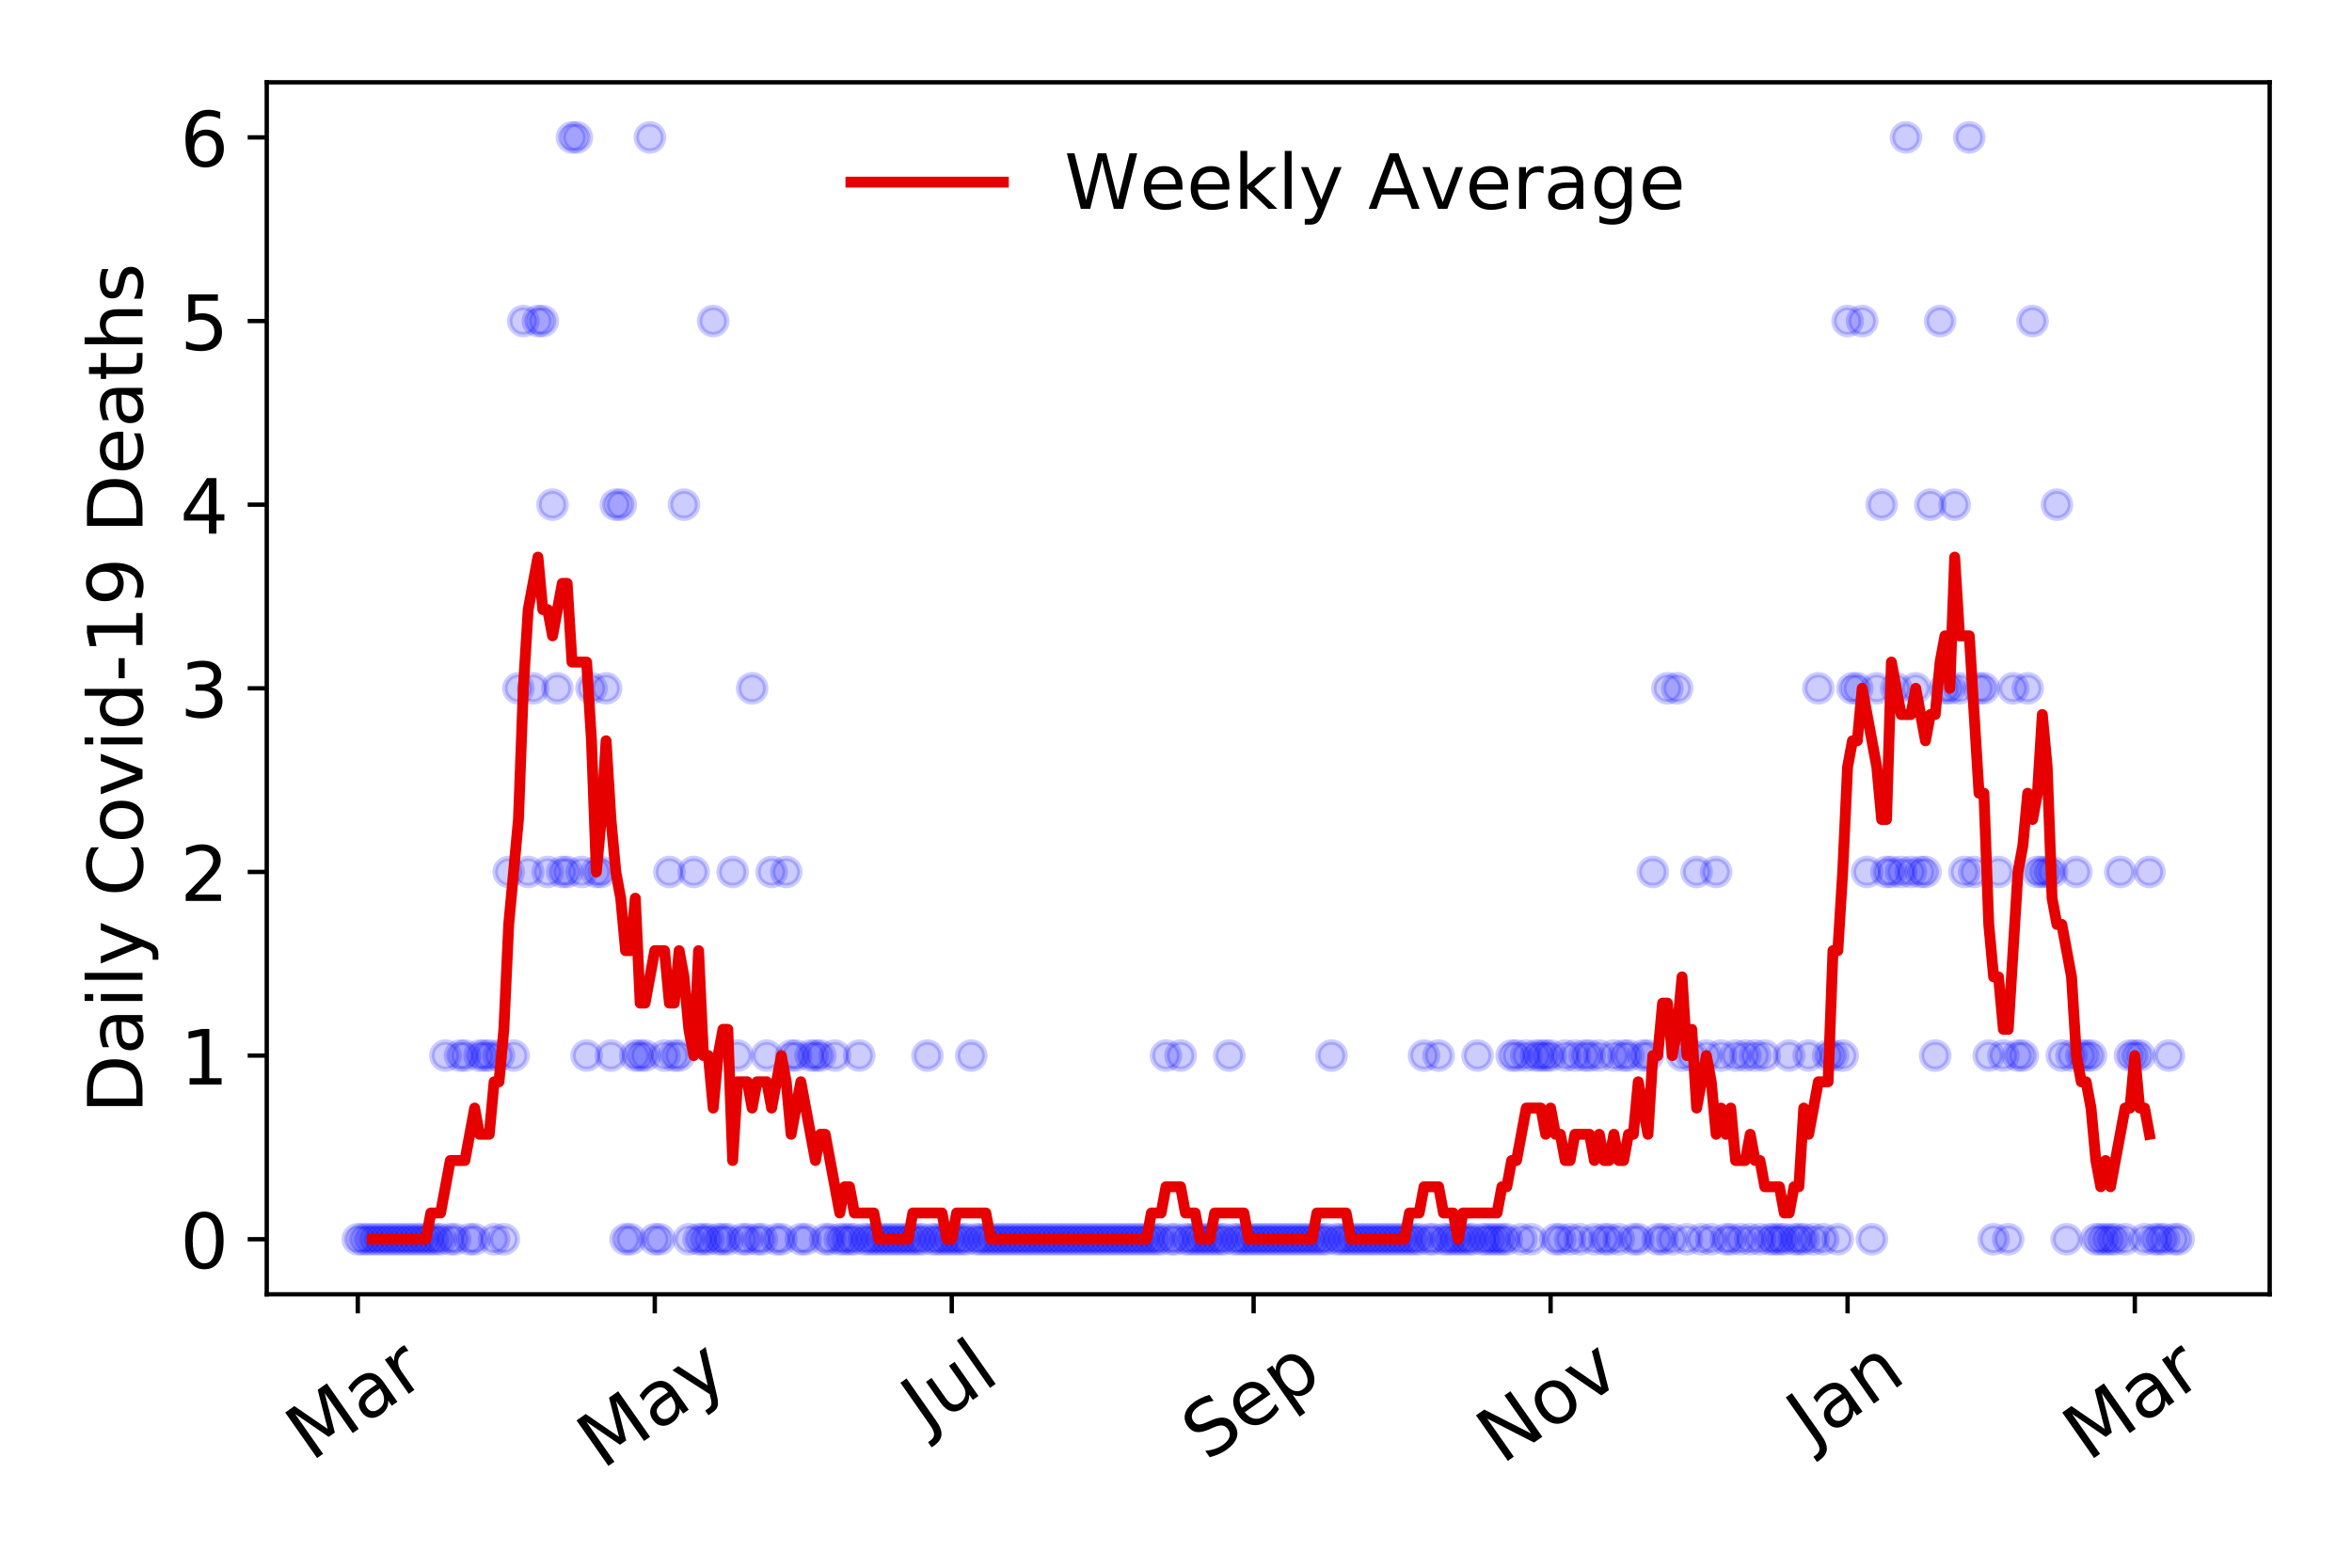 <?xml version="1.0" encoding="utf-8" standalone="no"?>
<!DOCTYPE svg PUBLIC "-//W3C//DTD SVG 1.1//EN"
  "http://www.w3.org/Graphics/SVG/1.1/DTD/svg11.dtd">
<!-- Created with matplotlib (https://matplotlib.org/) -->
<svg height="288pt" version="1.1" viewBox="0 0 432 288" width="432pt" xmlns="http://www.w3.org/2000/svg" xmlns:xlink="http://www.w3.org/1999/xlink">
 <defs>
  <style type="text/css">
*{stroke-linecap:butt;stroke-linejoin:round;}
  </style>
 </defs>
 <g id="figure_1">
  <g id="patch_1">
   <path d="M 0 288 
L 432 288 
L 432 0 
L 0 0 
z
" style="fill:#ffffff;"/>
  </g>
  <g id="axes_1">
   <g id="patch_2">
    <path d="M 48.995 237.778 
L 416.88 237.778 
L 416.88 15.12 
L 48.995 15.12 
z
" style="fill:#ffffff;"/>
   </g>
   <g id="matplotlib.axis_1">
    <g id="xtick_1">
     <g id="line2d_1">
      <defs>
       <path d="M 0 0 
L 0 3.5 
" id="m103c94fc70" style="stroke:#000000;stroke-width:0.8;"/>
      </defs>
      <g>
       <use style="stroke:#000000;stroke-width:0.8;" x="65.717" xlink:href="#m103c94fc70" y="237.778"/>
      </g>
     </g>
     <g id="text_1">
      <!-- Mar -->
      <defs>
       <path d="M 9.812 72.906 
L 24.516 72.906 
L 43.109 23.297 
L 61.812 72.906 
L 76.516 72.906 
L 76.516 0 
L 66.891 0 
L 66.891 64.016 
L 48.094 14.016 
L 38.188 14.016 
L 19.391 64.016 
L 19.391 0 
L 9.812 0 
z
" id="DejaVuSans-77"/>
       <path d="M 34.281 27.484 
Q 23.391 27.484 19.188 25 
Q 14.984 22.516 14.984 16.5 
Q 14.984 11.719 18.141 8.906 
Q 21.297 6.109 26.703 6.109 
Q 34.188 6.109 38.703 11.406 
Q 43.219 16.703 43.219 25.484 
L 43.219 27.484 
z
M 52.203 31.203 
L 52.203 0 
L 43.219 0 
L 43.219 8.297 
Q 40.141 3.328 35.547 0.953 
Q 30.953 -1.422 24.312 -1.422 
Q 15.922 -1.422 10.953 3.297 
Q 6 8.016 6 15.922 
Q 6 25.141 12.172 29.828 
Q 18.359 34.516 30.609 34.516 
L 43.219 34.516 
L 43.219 35.406 
Q 43.219 41.609 39.141 45 
Q 35.062 48.391 27.688 48.391 
Q 23 48.391 18.547 47.266 
Q 14.109 46.141 10.016 43.891 
L 10.016 52.203 
Q 14.938 54.109 19.578 55.047 
Q 24.219 56 28.609 56 
Q 40.484 56 46.344 49.844 
Q 52.203 43.703 52.203 31.203 
z
" id="DejaVuSans-97"/>
       <path d="M 41.109 46.297 
Q 39.594 47.172 37.812 47.578 
Q 36.031 48 33.891 48 
Q 26.266 48 22.188 43.047 
Q 18.109 38.094 18.109 28.812 
L 18.109 0 
L 9.078 0 
L 9.078 54.688 
L 18.109 54.688 
L 18.109 46.188 
Q 20.953 51.172 25.484 53.578 
Q 30.031 56 36.531 56 
Q 37.453 56 38.578 55.875 
Q 39.703 55.766 41.062 55.516 
z
" id="DejaVuSans-114"/>
      </defs>
      <g transform="translate(57.114 268.643)rotate(-35)scale(0.14 -0.14)">
       <use xlink:href="#DejaVuSans-77"/>
       <use x="86.279" xlink:href="#DejaVuSans-97"/>
       <use x="147.559" xlink:href="#DejaVuSans-114"/>
      </g>
     </g>
    </g>
    <g id="xtick_2">
     <g id="line2d_2">
      <g>
       <use style="stroke:#000000;stroke-width:0.8;" x="120.265" xlink:href="#m103c94fc70" y="237.778"/>
      </g>
     </g>
     <g id="text_2">
      <!-- May -->
      <defs>
       <path d="M 32.172 -5.078 
Q 28.375 -14.844 24.75 -17.812 
Q 21.141 -20.797 15.094 -20.797 
L 7.906 -20.797 
L 7.906 -13.281 
L 13.188 -13.281 
Q 16.891 -13.281 18.938 -11.516 
Q 21 -9.766 23.484 -3.219 
L 25.094 0.875 
L 2.984 54.688 
L 12.5 54.688 
L 29.594 11.922 
L 46.688 54.688 
L 56.203 54.688 
z
" id="DejaVuSans-121"/>
      </defs>
      <g transform="translate(110.626 270.094)rotate(-35)scale(0.14 -0.14)">
       <use xlink:href="#DejaVuSans-77"/>
       <use x="86.279" xlink:href="#DejaVuSans-97"/>
       <use x="147.559" xlink:href="#DejaVuSans-121"/>
      </g>
     </g>
    </g>
    <g id="xtick_3">
     <g id="line2d_3">
      <g>
       <use style="stroke:#000000;stroke-width:0.8;" x="174.813" xlink:href="#m103c94fc70" y="237.778"/>
      </g>
     </g>
     <g id="text_3">
      <!-- Jul -->
      <defs>
       <path d="M 9.812 72.906 
L 19.672 72.906 
L 19.672 5.078 
Q 19.672 -8.109 14.672 -14.062 
Q 9.672 -20.016 -1.422 -20.016 
L -5.172 -20.016 
L -5.172 -11.719 
L -2.094 -11.719 
Q 4.438 -11.719 7.125 -8.047 
Q 9.812 -4.391 9.812 5.078 
z
" id="DejaVuSans-74"/>
       <path d="M 8.5 21.578 
L 8.5 54.688 
L 17.484 54.688 
L 17.484 21.922 
Q 17.484 14.156 20.5 10.266 
Q 23.531 6.391 29.594 6.391 
Q 36.859 6.391 41.078 11.031 
Q 45.312 15.672 45.312 23.688 
L 45.312 54.688 
L 54.297 54.688 
L 54.297 0 
L 45.312 0 
L 45.312 8.406 
Q 42.047 3.422 37.719 1 
Q 33.406 -1.422 27.688 -1.422 
Q 18.266 -1.422 13.375 4.438 
Q 8.5 10.297 8.5 21.578 
z
M 31.109 56 
z
" id="DejaVuSans-117"/>
       <path d="M 9.422 75.984 
L 18.406 75.984 
L 18.406 0 
L 9.422 0 
z
" id="DejaVuSans-108"/>
      </defs>
      <g transform="translate(170.11 263.181)rotate(-35)scale(0.14 -0.14)">
       <use xlink:href="#DejaVuSans-74"/>
       <use x="29.492" xlink:href="#DejaVuSans-117"/>
       <use x="92.871" xlink:href="#DejaVuSans-108"/>
      </g>
     </g>
    </g>
    <g id="xtick_4">
     <g id="line2d_4">
      <g>
       <use style="stroke:#000000;stroke-width:0.8;" x="230.255" xlink:href="#m103c94fc70" y="237.778"/>
      </g>
     </g>
     <g id="text_4">
      <!-- Sep -->
      <defs>
       <path d="M 53.516 70.516 
L 53.516 60.891 
Q 47.906 63.578 42.922 64.891 
Q 37.938 66.219 33.297 66.219 
Q 25.25 66.219 20.875 63.094 
Q 16.5 59.969 16.5 54.203 
Q 16.5 49.359 19.406 46.891 
Q 22.312 44.438 30.422 42.922 
L 36.375 41.703 
Q 47.406 39.594 52.656 34.297 
Q 57.906 29 57.906 20.125 
Q 57.906 9.516 50.797 4.047 
Q 43.703 -1.422 29.984 -1.422 
Q 24.812 -1.422 18.969 -0.25 
Q 13.141 0.922 6.891 3.219 
L 6.891 13.375 
Q 12.891 10.016 18.656 8.297 
Q 24.422 6.594 29.984 6.594 
Q 38.422 6.594 43.016 9.906 
Q 47.609 13.234 47.609 19.391 
Q 47.609 24.75 44.312 27.781 
Q 41.016 30.812 33.5 32.328 
L 27.484 33.5 
Q 16.453 35.688 11.516 40.375 
Q 6.594 45.062 6.594 53.422 
Q 6.594 63.094 13.406 68.656 
Q 20.219 74.219 32.172 74.219 
Q 37.312 74.219 42.625 73.281 
Q 47.953 72.359 53.516 70.516 
z
" id="DejaVuSans-83"/>
       <path d="M 56.203 29.594 
L 56.203 25.203 
L 14.891 25.203 
Q 15.484 15.922 20.484 11.062 
Q 25.484 6.203 34.422 6.203 
Q 39.594 6.203 44.453 7.469 
Q 49.312 8.734 54.109 11.281 
L 54.109 2.781 
Q 49.266 0.734 44.188 -0.344 
Q 39.109 -1.422 33.891 -1.422 
Q 20.797 -1.422 13.156 6.188 
Q 5.516 13.812 5.516 26.812 
Q 5.516 40.234 12.766 48.109 
Q 20.016 56 32.328 56 
Q 43.359 56 49.781 48.891 
Q 56.203 41.797 56.203 29.594 
z
M 47.219 32.234 
Q 47.125 39.594 43.094 43.984 
Q 39.062 48.391 32.422 48.391 
Q 24.906 48.391 20.391 44.141 
Q 15.875 39.891 15.188 32.172 
z
" id="DejaVuSans-101"/>
       <path d="M 18.109 8.203 
L 18.109 -20.797 
L 9.078 -20.797 
L 9.078 54.688 
L 18.109 54.688 
L 18.109 46.391 
Q 20.953 51.266 25.266 53.625 
Q 29.594 56 35.594 56 
Q 45.562 56 51.781 48.094 
Q 58.016 40.188 58.016 27.297 
Q 58.016 14.406 51.781 6.484 
Q 45.562 -1.422 35.594 -1.422 
Q 29.594 -1.422 25.266 0.953 
Q 20.953 3.328 18.109 8.203 
z
M 48.688 27.297 
Q 48.688 37.203 44.609 42.844 
Q 40.531 48.484 33.406 48.484 
Q 26.266 48.484 22.188 42.844 
Q 18.109 37.203 18.109 27.297 
Q 18.109 17.391 22.188 11.75 
Q 26.266 6.109 33.406 6.109 
Q 40.531 6.109 44.609 11.75 
Q 48.688 17.391 48.688 27.297 
z
" id="DejaVuSans-112"/>
      </defs>
      <g transform="translate(221.662 268.629)rotate(-35)scale(0.14 -0.14)">
       <use xlink:href="#DejaVuSans-83"/>
       <use x="63.477" xlink:href="#DejaVuSans-101"/>
       <use x="125" xlink:href="#DejaVuSans-112"/>
      </g>
     </g>
    </g>
    <g id="xtick_5">
     <g id="line2d_5">
      <g>
       <use style="stroke:#000000;stroke-width:0.8;" x="284.803" xlink:href="#m103c94fc70" y="237.778"/>
      </g>
     </g>
     <g id="text_5">
      <!-- Nov -->
      <defs>
       <path d="M 9.812 72.906 
L 23.094 72.906 
L 55.422 11.922 
L 55.422 72.906 
L 64.984 72.906 
L 64.984 0 
L 51.703 0 
L 19.391 60.984 
L 19.391 0 
L 9.812 0 
z
" id="DejaVuSans-78"/>
       <path d="M 30.609 48.391 
Q 23.391 48.391 19.188 42.75 
Q 14.984 37.109 14.984 27.297 
Q 14.984 17.484 19.156 11.844 
Q 23.344 6.203 30.609 6.203 
Q 37.797 6.203 41.984 11.859 
Q 46.188 17.531 46.188 27.297 
Q 46.188 37.016 41.984 42.703 
Q 37.797 48.391 30.609 48.391 
z
M 30.609 56 
Q 42.328 56 49.016 48.375 
Q 55.719 40.766 55.719 27.297 
Q 55.719 13.875 49.016 6.219 
Q 42.328 -1.422 30.609 -1.422 
Q 18.844 -1.422 12.172 6.219 
Q 5.516 13.875 5.516 27.297 
Q 5.516 40.766 12.172 48.375 
Q 18.844 56 30.609 56 
z
" id="DejaVuSans-111"/>
       <path d="M 2.984 54.688 
L 12.5 54.688 
L 29.594 8.797 
L 46.688 54.688 
L 56.203 54.688 
L 35.688 0 
L 23.484 0 
z
" id="DejaVuSans-118"/>
      </defs>
      <g transform="translate(275.826 269.166)rotate(-35)scale(0.14 -0.14)">
       <use xlink:href="#DejaVuSans-78"/>
       <use x="74.805" xlink:href="#DejaVuSans-111"/>
       <use x="135.986" xlink:href="#DejaVuSans-118"/>
      </g>
     </g>
    </g>
    <g id="xtick_6">
     <g id="line2d_6">
      <g>
       <use style="stroke:#000000;stroke-width:0.8;" x="339.351" xlink:href="#m103c94fc70" y="237.778"/>
      </g>
     </g>
     <g id="text_6">
      <!-- Jan -->
      <defs>
       <path d="M 54.891 33.016 
L 54.891 0 
L 45.906 0 
L 45.906 32.719 
Q 45.906 40.484 42.875 44.328 
Q 39.844 48.188 33.797 48.188 
Q 26.516 48.188 22.312 43.547 
Q 18.109 38.922 18.109 30.906 
L 18.109 0 
L 9.078 0 
L 9.078 54.688 
L 18.109 54.688 
L 18.109 46.188 
Q 21.344 51.125 25.703 53.562 
Q 30.078 56 35.797 56 
Q 45.219 56 50.047 50.172 
Q 54.891 44.344 54.891 33.016 
z
" id="DejaVuSans-110"/>
      </defs>
      <g transform="translate(332.727 265.871)rotate(-35)scale(0.14 -0.14)">
       <use xlink:href="#DejaVuSans-74"/>
       <use x="29.492" xlink:href="#DejaVuSans-97"/>
       <use x="90.771" xlink:href="#DejaVuSans-110"/>
      </g>
     </g>
    </g>
    <g id="xtick_7">
     <g id="line2d_7">
      <g>
       <use style="stroke:#000000;stroke-width:0.8;" x="392.11" xlink:href="#m103c94fc70" y="237.778"/>
      </g>
     </g>
     <g id="text_7">
      <!-- Mar -->
      <g transform="translate(383.507 268.643)rotate(-35)scale(0.14 -0.14)">
       <use xlink:href="#DejaVuSans-77"/>
       <use x="86.279" xlink:href="#DejaVuSans-97"/>
       <use x="147.559" xlink:href="#DejaVuSans-114"/>
      </g>
     </g>
    </g>
   </g>
   <g id="matplotlib.axis_2">
    <g id="ytick_1">
     <g id="line2d_8">
      <defs>
       <path d="M 0 0 
L -3.5 0 
" id="m08532979a4" style="stroke:#000000;stroke-width:0.8;"/>
      </defs>
      <g>
       <use style="stroke:#000000;stroke-width:0.8;" x="48.995" xlink:href="#m08532979a4" y="227.657"/>
      </g>
     </g>
     <g id="text_8">
      <!-- 0 -->
      <defs>
       <path d="M 31.781 66.406 
Q 24.172 66.406 20.328 58.906 
Q 16.5 51.422 16.5 36.375 
Q 16.5 21.391 20.328 13.891 
Q 24.172 6.391 31.781 6.391 
Q 39.453 6.391 43.281 13.891 
Q 47.125 21.391 47.125 36.375 
Q 47.125 51.422 43.281 58.906 
Q 39.453 66.406 31.781 66.406 
z
M 31.781 74.219 
Q 44.047 74.219 50.516 64.516 
Q 56.984 54.828 56.984 36.375 
Q 56.984 17.969 50.516 8.266 
Q 44.047 -1.422 31.781 -1.422 
Q 19.531 -1.422 13.062 8.266 
Q 6.594 17.969 6.594 36.375 
Q 6.594 54.828 13.062 64.516 
Q 19.531 74.219 31.781 74.219 
z
" id="DejaVuSans-48"/>
      </defs>
      <g transform="translate(33.087 232.976)scale(0.14 -0.14)">
       <use xlink:href="#DejaVuSans-48"/>
      </g>
     </g>
    </g>
    <g id="ytick_2">
     <g id="line2d_9">
      <g>
       <use style="stroke:#000000;stroke-width:0.8;" x="48.995" xlink:href="#m08532979a4" y="193.921"/>
      </g>
     </g>
     <g id="text_9">
      <!-- 1 -->
      <defs>
       <path d="M 12.406 8.297 
L 28.516 8.297 
L 28.516 63.922 
L 10.984 60.406 
L 10.984 69.391 
L 28.422 72.906 
L 38.281 72.906 
L 38.281 8.297 
L 54.391 8.297 
L 54.391 0 
L 12.406 0 
z
" id="DejaVuSans-49"/>
      </defs>
      <g transform="translate(33.087 199.24)scale(0.14 -0.14)">
       <use xlink:href="#DejaVuSans-49"/>
      </g>
     </g>
    </g>
    <g id="ytick_3">
     <g id="line2d_10">
      <g>
       <use style="stroke:#000000;stroke-width:0.8;" x="48.995" xlink:href="#m08532979a4" y="160.185"/>
      </g>
     </g>
     <g id="text_10">
      <!-- 2 -->
      <defs>
       <path d="M 19.188 8.297 
L 53.609 8.297 
L 53.609 0 
L 7.328 0 
L 7.328 8.297 
Q 12.938 14.109 22.625 23.891 
Q 32.328 33.688 34.812 36.531 
Q 39.547 41.844 41.422 45.531 
Q 43.312 49.219 43.312 52.781 
Q 43.312 58.594 39.234 62.25 
Q 35.156 65.922 28.609 65.922 
Q 23.969 65.922 18.812 64.312 
Q 13.672 62.703 7.812 59.422 
L 7.812 69.391 
Q 13.766 71.781 18.938 73 
Q 24.125 74.219 28.422 74.219 
Q 39.75 74.219 46.484 68.547 
Q 53.219 62.891 53.219 53.422 
Q 53.219 48.922 51.531 44.891 
Q 49.859 40.875 45.406 35.406 
Q 44.188 33.984 37.641 27.219 
Q 31.109 20.453 19.188 8.297 
z
" id="DejaVuSans-50"/>
      </defs>
      <g transform="translate(33.087 165.504)scale(0.14 -0.14)">
       <use xlink:href="#DejaVuSans-50"/>
      </g>
     </g>
    </g>
    <g id="ytick_4">
     <g id="line2d_11">
      <g>
       <use style="stroke:#000000;stroke-width:0.8;" x="48.995" xlink:href="#m08532979a4" y="126.449"/>
      </g>
     </g>
     <g id="text_11">
      <!-- 3 -->
      <defs>
       <path d="M 40.578 39.312 
Q 47.656 37.797 51.625 33 
Q 55.609 28.219 55.609 21.188 
Q 55.609 10.406 48.188 4.484 
Q 40.766 -1.422 27.094 -1.422 
Q 22.516 -1.422 17.656 -0.516 
Q 12.797 0.391 7.625 2.203 
L 7.625 11.719 
Q 11.719 9.328 16.594 8.109 
Q 21.484 6.891 26.812 6.891 
Q 36.078 6.891 40.938 10.547 
Q 45.797 14.203 45.797 21.188 
Q 45.797 27.641 41.281 31.266 
Q 36.766 34.906 28.719 34.906 
L 20.219 34.906 
L 20.219 43.016 
L 29.109 43.016 
Q 36.375 43.016 40.234 45.922 
Q 44.094 48.828 44.094 54.297 
Q 44.094 59.906 40.109 62.906 
Q 36.141 65.922 28.719 65.922 
Q 24.656 65.922 20.016 65.031 
Q 15.375 64.156 9.812 62.312 
L 9.812 71.094 
Q 15.438 72.656 20.344 73.438 
Q 25.25 74.219 29.594 74.219 
Q 40.828 74.219 47.359 69.109 
Q 53.906 64.016 53.906 55.328 
Q 53.906 49.266 50.438 45.094 
Q 46.969 40.922 40.578 39.312 
z
" id="DejaVuSans-51"/>
      </defs>
      <g transform="translate(33.087 131.768)scale(0.14 -0.14)">
       <use xlink:href="#DejaVuSans-51"/>
      </g>
     </g>
    </g>
    <g id="ytick_5">
     <g id="line2d_12">
      <g>
       <use style="stroke:#000000;stroke-width:0.8;" x="48.995" xlink:href="#m08532979a4" y="92.713"/>
      </g>
     </g>
     <g id="text_12">
      <!-- 4 -->
      <defs>
       <path d="M 37.797 64.312 
L 12.891 25.391 
L 37.797 25.391 
z
M 35.203 72.906 
L 47.609 72.906 
L 47.609 25.391 
L 58.016 25.391 
L 58.016 17.188 
L 47.609 17.188 
L 47.609 0 
L 37.797 0 
L 37.797 17.188 
L 4.891 17.188 
L 4.891 26.703 
z
" id="DejaVuSans-52"/>
      </defs>
      <g transform="translate(33.087 98.032)scale(0.14 -0.14)">
       <use xlink:href="#DejaVuSans-52"/>
      </g>
     </g>
    </g>
    <g id="ytick_6">
     <g id="line2d_13">
      <g>
       <use style="stroke:#000000;stroke-width:0.8;" x="48.995" xlink:href="#m08532979a4" y="58.977"/>
      </g>
     </g>
     <g id="text_13">
      <!-- 5 -->
      <defs>
       <path d="M 10.797 72.906 
L 49.516 72.906 
L 49.516 64.594 
L 19.828 64.594 
L 19.828 46.734 
Q 21.969 47.469 24.109 47.828 
Q 26.266 48.188 28.422 48.188 
Q 40.625 48.188 47.75 41.5 
Q 54.891 34.812 54.891 23.391 
Q 54.891 11.625 47.562 5.094 
Q 40.234 -1.422 26.906 -1.422 
Q 22.312 -1.422 17.547 -0.641 
Q 12.797 0.141 7.719 1.703 
L 7.719 11.625 
Q 12.109 9.234 16.797 8.062 
Q 21.484 6.891 26.703 6.891 
Q 35.156 6.891 40.078 11.328 
Q 45.016 15.766 45.016 23.391 
Q 45.016 31 40.078 35.438 
Q 35.156 39.891 26.703 39.891 
Q 22.75 39.891 18.812 39.016 
Q 14.891 38.141 10.797 36.281 
z
" id="DejaVuSans-53"/>
      </defs>
      <g transform="translate(33.087 64.296)scale(0.14 -0.14)">
       <use xlink:href="#DejaVuSans-53"/>
      </g>
     </g>
    </g>
    <g id="ytick_7">
     <g id="line2d_14">
      <g>
       <use style="stroke:#000000;stroke-width:0.8;" x="48.995" xlink:href="#m08532979a4" y="25.241"/>
      </g>
     </g>
     <g id="text_14">
      <!-- 6 -->
      <defs>
       <path d="M 33.016 40.375 
Q 26.375 40.375 22.484 35.828 
Q 18.609 31.297 18.609 23.391 
Q 18.609 15.531 22.484 10.953 
Q 26.375 6.391 33.016 6.391 
Q 39.656 6.391 43.531 10.953 
Q 47.406 15.531 47.406 23.391 
Q 47.406 31.297 43.531 35.828 
Q 39.656 40.375 33.016 40.375 
z
M 52.594 71.297 
L 52.594 62.312 
Q 48.875 64.062 45.094 64.984 
Q 41.312 65.922 37.594 65.922 
Q 27.828 65.922 22.672 59.328 
Q 17.531 52.734 16.797 39.406 
Q 19.672 43.656 24.016 45.922 
Q 28.375 48.188 33.594 48.188 
Q 44.578 48.188 50.953 41.516 
Q 57.328 34.859 57.328 23.391 
Q 57.328 12.156 50.688 5.359 
Q 44.047 -1.422 33.016 -1.422 
Q 20.359 -1.422 13.672 8.266 
Q 6.984 17.969 6.984 36.375 
Q 6.984 53.656 15.188 63.938 
Q 23.391 74.219 37.203 74.219 
Q 40.922 74.219 44.703 73.484 
Q 48.484 72.75 52.594 71.297 
z
" id="DejaVuSans-54"/>
      </defs>
      <g transform="translate(33.087 30.56)scale(0.14 -0.14)">
       <use xlink:href="#DejaVuSans-54"/>
      </g>
     </g>
    </g>
    <g id="text_15">
     <!-- Daily Covid-19 Deaths -->
     <defs>
      <path d="M 19.672 64.797 
L 19.672 8.109 
L 31.594 8.109 
Q 46.688 8.109 53.688 14.938 
Q 60.688 21.781 60.688 36.531 
Q 60.688 51.172 53.688 57.984 
Q 46.688 64.797 31.594 64.797 
z
M 9.812 72.906 
L 30.078 72.906 
Q 51.266 72.906 61.172 64.094 
Q 71.094 55.281 71.094 36.531 
Q 71.094 17.672 61.125 8.828 
Q 51.172 0 30.078 0 
L 9.812 0 
z
" id="DejaVuSans-68"/>
      <path d="M 9.422 54.688 
L 18.406 54.688 
L 18.406 0 
L 9.422 0 
z
M 9.422 75.984 
L 18.406 75.984 
L 18.406 64.594 
L 9.422 64.594 
z
" id="DejaVuSans-105"/>
      <path id="DejaVuSans-32"/>
      <path d="M 64.406 67.281 
L 64.406 56.891 
Q 59.422 61.531 53.781 63.812 
Q 48.141 66.109 41.797 66.109 
Q 29.297 66.109 22.656 58.469 
Q 16.016 50.828 16.016 36.375 
Q 16.016 21.969 22.656 14.328 
Q 29.297 6.688 41.797 6.688 
Q 48.141 6.688 53.781 8.984 
Q 59.422 11.281 64.406 15.922 
L 64.406 5.609 
Q 59.234 2.094 53.438 0.328 
Q 47.656 -1.422 41.219 -1.422 
Q 24.656 -1.422 15.125 8.703 
Q 5.609 18.844 5.609 36.375 
Q 5.609 53.953 15.125 64.078 
Q 24.656 74.219 41.219 74.219 
Q 47.75 74.219 53.531 72.484 
Q 59.328 70.75 64.406 67.281 
z
" id="DejaVuSans-67"/>
      <path d="M 45.406 46.391 
L 45.406 75.984 
L 54.391 75.984 
L 54.391 0 
L 45.406 0 
L 45.406 8.203 
Q 42.578 3.328 38.25 0.953 
Q 33.938 -1.422 27.875 -1.422 
Q 17.969 -1.422 11.734 6.484 
Q 5.516 14.406 5.516 27.297 
Q 5.516 40.188 11.734 48.094 
Q 17.969 56 27.875 56 
Q 33.938 56 38.25 53.625 
Q 42.578 51.266 45.406 46.391 
z
M 14.797 27.297 
Q 14.797 17.391 18.875 11.75 
Q 22.953 6.109 30.078 6.109 
Q 37.203 6.109 41.297 11.75 
Q 45.406 17.391 45.406 27.297 
Q 45.406 37.203 41.297 42.844 
Q 37.203 48.484 30.078 48.484 
Q 22.953 48.484 18.875 42.844 
Q 14.797 37.203 14.797 27.297 
z
" id="DejaVuSans-100"/>
      <path d="M 4.891 31.391 
L 31.203 31.391 
L 31.203 23.391 
L 4.891 23.391 
z
" id="DejaVuSans-45"/>
      <path d="M 10.984 1.516 
L 10.984 10.5 
Q 14.703 8.734 18.5 7.812 
Q 22.312 6.891 25.984 6.891 
Q 35.75 6.891 40.891 13.453 
Q 46.047 20.016 46.781 33.406 
Q 43.953 29.203 39.594 26.953 
Q 35.25 24.703 29.984 24.703 
Q 19.047 24.703 12.672 31.312 
Q 6.297 37.938 6.297 49.422 
Q 6.297 60.641 12.938 67.422 
Q 19.578 74.219 30.609 74.219 
Q 43.266 74.219 49.922 64.516 
Q 56.594 54.828 56.594 36.375 
Q 56.594 19.141 48.406 8.859 
Q 40.234 -1.422 26.422 -1.422 
Q 22.703 -1.422 18.891 -0.688 
Q 15.094 0.047 10.984 1.516 
z
M 30.609 32.422 
Q 37.25 32.422 41.125 36.953 
Q 45.016 41.5 45.016 49.422 
Q 45.016 57.281 41.125 61.844 
Q 37.25 66.406 30.609 66.406 
Q 23.969 66.406 20.094 61.844 
Q 16.219 57.281 16.219 49.422 
Q 16.219 41.5 20.094 36.953 
Q 23.969 32.422 30.609 32.422 
z
" id="DejaVuSans-57"/>
      <path d="M 18.312 70.219 
L 18.312 54.688 
L 36.812 54.688 
L 36.812 47.703 
L 18.312 47.703 
L 18.312 18.016 
Q 18.312 11.328 20.141 9.422 
Q 21.969 7.516 27.594 7.516 
L 36.812 7.516 
L 36.812 0 
L 27.594 0 
Q 17.188 0 13.234 3.875 
Q 9.281 7.766 9.281 18.016 
L 9.281 47.703 
L 2.688 47.703 
L 2.688 54.688 
L 9.281 54.688 
L 9.281 70.219 
z
" id="DejaVuSans-116"/>
      <path d="M 54.891 33.016 
L 54.891 0 
L 45.906 0 
L 45.906 32.719 
Q 45.906 40.484 42.875 44.328 
Q 39.844 48.188 33.797 48.188 
Q 26.516 48.188 22.312 43.547 
Q 18.109 38.922 18.109 30.906 
L 18.109 0 
L 9.078 0 
L 9.078 75.984 
L 18.109 75.984 
L 18.109 46.188 
Q 21.344 51.125 25.703 53.562 
Q 30.078 56 35.797 56 
Q 45.219 56 50.047 50.172 
Q 54.891 44.344 54.891 33.016 
z
" id="DejaVuSans-104"/>
      <path d="M 44.281 53.078 
L 44.281 44.578 
Q 40.484 46.531 36.375 47.5 
Q 32.281 48.484 27.875 48.484 
Q 21.188 48.484 17.844 46.438 
Q 14.5 44.391 14.5 40.281 
Q 14.5 37.156 16.891 35.375 
Q 19.281 33.594 26.516 31.984 
L 29.594 31.297 
Q 39.156 29.25 43.188 25.516 
Q 47.219 21.781 47.219 15.094 
Q 47.219 7.469 41.188 3.016 
Q 35.156 -1.422 24.609 -1.422 
Q 20.219 -1.422 15.453 -0.562 
Q 10.688 0.297 5.422 2 
L 5.422 11.281 
Q 10.406 8.688 15.234 7.391 
Q 20.062 6.109 24.812 6.109 
Q 31.156 6.109 34.562 8.281 
Q 37.984 10.453 37.984 14.406 
Q 37.984 18.062 35.516 20.016 
Q 33.062 21.969 24.703 23.781 
L 21.578 24.516 
Q 13.234 26.266 9.516 29.906 
Q 5.812 33.547 5.812 39.891 
Q 5.812 47.609 11.281 51.797 
Q 16.75 56 26.812 56 
Q 31.781 56 36.172 55.266 
Q 40.578 54.547 44.281 53.078 
z
" id="DejaVuSans-115"/>
     </defs>
     <g transform="translate(26.176 204.56)rotate(-90)scale(0.14 -0.14)">
      <use xlink:href="#DejaVuSans-68"/>
      <use x="77.002" xlink:href="#DejaVuSans-97"/>
      <use x="138.281" xlink:href="#DejaVuSans-105"/>
      <use x="166.064" xlink:href="#DejaVuSans-108"/>
      <use x="193.848" xlink:href="#DejaVuSans-121"/>
      <use x="253.027" xlink:href="#DejaVuSans-32"/>
      <use x="284.814" xlink:href="#DejaVuSans-67"/>
      <use x="354.639" xlink:href="#DejaVuSans-111"/>
      <use x="415.82" xlink:href="#DejaVuSans-118"/>
      <use x="475" xlink:href="#DejaVuSans-105"/>
      <use x="502.783" xlink:href="#DejaVuSans-100"/>
      <use x="566.26" xlink:href="#DejaVuSans-45"/>
      <use x="602.344" xlink:href="#DejaVuSans-49"/>
      <use x="665.967" xlink:href="#DejaVuSans-57"/>
      <use x="729.59" xlink:href="#DejaVuSans-32"/>
      <use x="761.377" xlink:href="#DejaVuSans-68"/>
      <use x="838.379" xlink:href="#DejaVuSans-101"/>
      <use x="899.902" xlink:href="#DejaVuSans-97"/>
      <use x="961.182" xlink:href="#DejaVuSans-116"/>
      <use x="1000.391" xlink:href="#DejaVuSans-104"/>
      <use x="1063.77" xlink:href="#DejaVuSans-115"/>
     </g>
    </g>
   </g>
   <g id="line2d_15">
    <defs>
     <path d="M 0 2.5 
C 0.663 2.5 1.299 2.237 1.768 1.768 
C 2.237 1.299 2.5 0.663 2.5 0 
C 2.5 -0.663 2.237 -1.299 1.768 -1.768 
C 1.299 -2.237 0.663 -2.5 0 -2.5 
C -0.663 -2.5 -1.299 -2.237 -1.768 -1.768 
C -2.237 -1.299 -2.5 -0.663 -2.5 0 
C -2.5 0.663 -2.237 1.299 -1.768 1.768 
C -1.299 2.237 -0.663 2.5 0 2.5 
z
" id="m0803861eda" style="stroke:#0000ff;stroke-opacity:0.2;"/>
    </defs>
    <g clip-path="url(#pe94ac7d92b)">
     <use style="fill:#0000ff;fill-opacity:0.2;stroke:#0000ff;stroke-opacity:0.2;" x="65.717" xlink:href="#m0803861eda" y="227.657"/>
     <use style="fill:#0000ff;fill-opacity:0.2;stroke:#0000ff;stroke-opacity:0.2;" x="66.611" xlink:href="#m0803861eda" y="227.657"/>
     <use style="fill:#0000ff;fill-opacity:0.2;stroke:#0000ff;stroke-opacity:0.2;" x="67.505" xlink:href="#m0803861eda" y="227.657"/>
     <use style="fill:#0000ff;fill-opacity:0.2;stroke:#0000ff;stroke-opacity:0.2;" x="68.4" xlink:href="#m0803861eda" y="227.657"/>
     <use style="fill:#0000ff;fill-opacity:0.2;stroke:#0000ff;stroke-opacity:0.2;" x="69.294" xlink:href="#m0803861eda" y="227.657"/>
     <use style="fill:#0000ff;fill-opacity:0.2;stroke:#0000ff;stroke-opacity:0.2;" x="70.188" xlink:href="#m0803861eda" y="227.657"/>
     <use style="fill:#0000ff;fill-opacity:0.2;stroke:#0000ff;stroke-opacity:0.2;" x="71.082" xlink:href="#m0803861eda" y="227.657"/>
     <use style="fill:#0000ff;fill-opacity:0.2;stroke:#0000ff;stroke-opacity:0.2;" x="71.977" xlink:href="#m0803861eda" y="227.657"/>
     <use style="fill:#0000ff;fill-opacity:0.2;stroke:#0000ff;stroke-opacity:0.2;" x="72.871" xlink:href="#m0803861eda" y="227.657"/>
     <use style="fill:#0000ff;fill-opacity:0.2;stroke:#0000ff;stroke-opacity:0.2;" x="73.765" xlink:href="#m0803861eda" y="227.657"/>
     <use style="fill:#0000ff;fill-opacity:0.2;stroke:#0000ff;stroke-opacity:0.2;" x="74.659" xlink:href="#m0803861eda" y="227.657"/>
     <use style="fill:#0000ff;fill-opacity:0.2;stroke:#0000ff;stroke-opacity:0.2;" x="75.554" xlink:href="#m0803861eda" y="227.657"/>
     <use style="fill:#0000ff;fill-opacity:0.2;stroke:#0000ff;stroke-opacity:0.2;" x="76.448" xlink:href="#m0803861eda" y="227.657"/>
     <use style="fill:#0000ff;fill-opacity:0.2;stroke:#0000ff;stroke-opacity:0.2;" x="77.342" xlink:href="#m0803861eda" y="227.657"/>
     <use style="fill:#0000ff;fill-opacity:0.2;stroke:#0000ff;stroke-opacity:0.2;" x="78.236" xlink:href="#m0803861eda" y="227.657"/>
     <use style="fill:#0000ff;fill-opacity:0.2;stroke:#0000ff;stroke-opacity:0.2;" x="79.13" xlink:href="#m0803861eda" y="227.657"/>
     <use style="fill:#0000ff;fill-opacity:0.2;stroke:#0000ff;stroke-opacity:0.2;" x="80.025" xlink:href="#m0803861eda" y="227.657"/>
     <use style="fill:#0000ff;fill-opacity:0.2;stroke:#0000ff;stroke-opacity:0.2;" x="80.919" xlink:href="#m0803861eda" y="227.657"/>
     <use style="fill:#0000ff;fill-opacity:0.2;stroke:#0000ff;stroke-opacity:0.2;" x="81.813" xlink:href="#m0803861eda" y="193.921"/>
     <use style="fill:#0000ff;fill-opacity:0.2;stroke:#0000ff;stroke-opacity:0.2;" x="82.707" xlink:href="#m0803861eda" y="227.657"/>
     <use style="fill:#0000ff;fill-opacity:0.2;stroke:#0000ff;stroke-opacity:0.2;" x="83.602" xlink:href="#m0803861eda" y="227.657"/>
     <use style="fill:#0000ff;fill-opacity:0.2;stroke:#0000ff;stroke-opacity:0.2;" x="84.496" xlink:href="#m0803861eda" y="193.921"/>
     <use style="fill:#0000ff;fill-opacity:0.2;stroke:#0000ff;stroke-opacity:0.2;" x="85.39" xlink:href="#m0803861eda" y="193.921"/>
     <use style="fill:#0000ff;fill-opacity:0.2;stroke:#0000ff;stroke-opacity:0.2;" x="86.284" xlink:href="#m0803861eda" y="227.657"/>
     <use style="fill:#0000ff;fill-opacity:0.2;stroke:#0000ff;stroke-opacity:0.2;" x="87.178" xlink:href="#m0803861eda" y="227.657"/>
     <use style="fill:#0000ff;fill-opacity:0.2;stroke:#0000ff;stroke-opacity:0.2;" x="88.073" xlink:href="#m0803861eda" y="193.921"/>
     <use style="fill:#0000ff;fill-opacity:0.2;stroke:#0000ff;stroke-opacity:0.2;" x="88.967" xlink:href="#m0803861eda" y="193.921"/>
     <use style="fill:#0000ff;fill-opacity:0.2;stroke:#0000ff;stroke-opacity:0.2;" x="89.861" xlink:href="#m0803861eda" y="193.921"/>
     <use style="fill:#0000ff;fill-opacity:0.2;stroke:#0000ff;stroke-opacity:0.2;" x="90.755" xlink:href="#m0803861eda" y="227.657"/>
     <use style="fill:#0000ff;fill-opacity:0.2;stroke:#0000ff;stroke-opacity:0.2;" x="91.65" xlink:href="#m0803861eda" y="193.921"/>
     <use style="fill:#0000ff;fill-opacity:0.2;stroke:#0000ff;stroke-opacity:0.2;" x="92.544" xlink:href="#m0803861eda" y="227.657"/>
     <use style="fill:#0000ff;fill-opacity:0.2;stroke:#0000ff;stroke-opacity:0.2;" x="93.438" xlink:href="#m0803861eda" y="160.185"/>
     <use style="fill:#0000ff;fill-opacity:0.2;stroke:#0000ff;stroke-opacity:0.2;" x="94.332" xlink:href="#m0803861eda" y="193.921"/>
     <use style="fill:#0000ff;fill-opacity:0.2;stroke:#0000ff;stroke-opacity:0.2;" x="95.227" xlink:href="#m0803861eda" y="126.449"/>
     <use style="fill:#0000ff;fill-opacity:0.2;stroke:#0000ff;stroke-opacity:0.2;" x="96.121" xlink:href="#m0803861eda" y="58.977"/>
     <use style="fill:#0000ff;fill-opacity:0.2;stroke:#0000ff;stroke-opacity:0.2;" x="97.015" xlink:href="#m0803861eda" y="160.185"/>
     <use style="fill:#0000ff;fill-opacity:0.2;stroke:#0000ff;stroke-opacity:0.2;" x="97.909" xlink:href="#m0803861eda" y="126.449"/>
     <use style="fill:#0000ff;fill-opacity:0.2;stroke:#0000ff;stroke-opacity:0.2;" x="98.803" xlink:href="#m0803861eda" y="58.977"/>
     <use style="fill:#0000ff;fill-opacity:0.2;stroke:#0000ff;stroke-opacity:0.2;" x="99.698" xlink:href="#m0803861eda" y="58.977"/>
     <use style="fill:#0000ff;fill-opacity:0.2;stroke:#0000ff;stroke-opacity:0.2;" x="100.592" xlink:href="#m0803861eda" y="160.185"/>
     <use style="fill:#0000ff;fill-opacity:0.2;stroke:#0000ff;stroke-opacity:0.2;" x="101.486" xlink:href="#m0803861eda" y="92.713"/>
     <use style="fill:#0000ff;fill-opacity:0.2;stroke:#0000ff;stroke-opacity:0.2;" x="102.38" xlink:href="#m0803861eda" y="126.449"/>
     <use style="fill:#0000ff;fill-opacity:0.2;stroke:#0000ff;stroke-opacity:0.2;" x="103.275" xlink:href="#m0803861eda" y="160.185"/>
     <use style="fill:#0000ff;fill-opacity:0.2;stroke:#0000ff;stroke-opacity:0.2;" x="104.169" xlink:href="#m0803861eda" y="160.185"/>
     <use style="fill:#0000ff;fill-opacity:0.2;stroke:#0000ff;stroke-opacity:0.2;" x="105.063" xlink:href="#m0803861eda" y="25.241"/>
     <use style="fill:#0000ff;fill-opacity:0.2;stroke:#0000ff;stroke-opacity:0.2;" x="105.957" xlink:href="#m0803861eda" y="25.241"/>
     <use style="fill:#0000ff;fill-opacity:0.2;stroke:#0000ff;stroke-opacity:0.2;" x="106.851" xlink:href="#m0803861eda" y="160.185"/>
     <use style="fill:#0000ff;fill-opacity:0.2;stroke:#0000ff;stroke-opacity:0.2;" x="107.746" xlink:href="#m0803861eda" y="193.921"/>
     <use style="fill:#0000ff;fill-opacity:0.2;stroke:#0000ff;stroke-opacity:0.2;" x="108.64" xlink:href="#m0803861eda" y="126.449"/>
     <use style="fill:#0000ff;fill-opacity:0.2;stroke:#0000ff;stroke-opacity:0.2;" x="109.534" xlink:href="#m0803861eda" y="160.185"/>
     <use style="fill:#0000ff;fill-opacity:0.2;stroke:#0000ff;stroke-opacity:0.2;" x="110.428" xlink:href="#m0803861eda" y="160.185"/>
     <use style="fill:#0000ff;fill-opacity:0.2;stroke:#0000ff;stroke-opacity:0.2;" x="111.323" xlink:href="#m0803861eda" y="126.449"/>
     <use style="fill:#0000ff;fill-opacity:0.2;stroke:#0000ff;stroke-opacity:0.2;" x="112.217" xlink:href="#m0803861eda" y="193.921"/>
     <use style="fill:#0000ff;fill-opacity:0.2;stroke:#0000ff;stroke-opacity:0.2;" x="113.111" xlink:href="#m0803861eda" y="92.713"/>
     <use style="fill:#0000ff;fill-opacity:0.2;stroke:#0000ff;stroke-opacity:0.2;" x="114.005" xlink:href="#m0803861eda" y="92.713"/>
     <use style="fill:#0000ff;fill-opacity:0.2;stroke:#0000ff;stroke-opacity:0.2;" x="114.9" xlink:href="#m0803861eda" y="227.657"/>
     <use style="fill:#0000ff;fill-opacity:0.2;stroke:#0000ff;stroke-opacity:0.2;" x="115.794" xlink:href="#m0803861eda" y="227.657"/>
     <use style="fill:#0000ff;fill-opacity:0.2;stroke:#0000ff;stroke-opacity:0.2;" x="116.688" xlink:href="#m0803861eda" y="193.921"/>
     <use style="fill:#0000ff;fill-opacity:0.2;stroke:#0000ff;stroke-opacity:0.2;" x="117.582" xlink:href="#m0803861eda" y="193.921"/>
     <use style="fill:#0000ff;fill-opacity:0.2;stroke:#0000ff;stroke-opacity:0.2;" x="118.476" xlink:href="#m0803861eda" y="193.921"/>
     <use style="fill:#0000ff;fill-opacity:0.2;stroke:#0000ff;stroke-opacity:0.2;" x="119.371" xlink:href="#m0803861eda" y="25.241"/>
     <use style="fill:#0000ff;fill-opacity:0.2;stroke:#0000ff;stroke-opacity:0.2;" x="120.265" xlink:href="#m0803861eda" y="227.657"/>
     <use style="fill:#0000ff;fill-opacity:0.2;stroke:#0000ff;stroke-opacity:0.2;" x="121.159" xlink:href="#m0803861eda" y="227.657"/>
     <use style="fill:#0000ff;fill-opacity:0.2;stroke:#0000ff;stroke-opacity:0.2;" x="122.053" xlink:href="#m0803861eda" y="193.921"/>
     <use style="fill:#0000ff;fill-opacity:0.2;stroke:#0000ff;stroke-opacity:0.2;" x="122.948" xlink:href="#m0803861eda" y="160.185"/>
     <use style="fill:#0000ff;fill-opacity:0.2;stroke:#0000ff;stroke-opacity:0.2;" x="123.842" xlink:href="#m0803861eda" y="193.921"/>
     <use style="fill:#0000ff;fill-opacity:0.2;stroke:#0000ff;stroke-opacity:0.2;" x="124.736" xlink:href="#m0803861eda" y="193.921"/>
     <use style="fill:#0000ff;fill-opacity:0.2;stroke:#0000ff;stroke-opacity:0.2;" x="125.63" xlink:href="#m0803861eda" y="92.713"/>
     <use style="fill:#0000ff;fill-opacity:0.2;stroke:#0000ff;stroke-opacity:0.2;" x="126.524" xlink:href="#m0803861eda" y="227.657"/>
     <use style="fill:#0000ff;fill-opacity:0.2;stroke:#0000ff;stroke-opacity:0.2;" x="127.419" xlink:href="#m0803861eda" y="160.185"/>
     <use style="fill:#0000ff;fill-opacity:0.2;stroke:#0000ff;stroke-opacity:0.2;" x="128.313" xlink:href="#m0803861eda" y="227.657"/>
     <use style="fill:#0000ff;fill-opacity:0.2;stroke:#0000ff;stroke-opacity:0.2;" x="129.207" xlink:href="#m0803861eda" y="227.657"/>
     <use style="fill:#0000ff;fill-opacity:0.2;stroke:#0000ff;stroke-opacity:0.2;" x="130.101" xlink:href="#m0803861eda" y="227.657"/>
     <use style="fill:#0000ff;fill-opacity:0.2;stroke:#0000ff;stroke-opacity:0.2;" x="130.996" xlink:href="#m0803861eda" y="58.977"/>
     <use style="fill:#0000ff;fill-opacity:0.2;stroke:#0000ff;stroke-opacity:0.2;" x="131.89" xlink:href="#m0803861eda" y="227.657"/>
     <use style="fill:#0000ff;fill-opacity:0.2;stroke:#0000ff;stroke-opacity:0.2;" x="132.784" xlink:href="#m0803861eda" y="227.657"/>
     <use style="fill:#0000ff;fill-opacity:0.2;stroke:#0000ff;stroke-opacity:0.2;" x="133.678" xlink:href="#m0803861eda" y="227.657"/>
     <use style="fill:#0000ff;fill-opacity:0.2;stroke:#0000ff;stroke-opacity:0.2;" x="134.573" xlink:href="#m0803861eda" y="160.185"/>
     <use style="fill:#0000ff;fill-opacity:0.2;stroke:#0000ff;stroke-opacity:0.2;" x="135.467" xlink:href="#m0803861eda" y="193.921"/>
     <use style="fill:#0000ff;fill-opacity:0.2;stroke:#0000ff;stroke-opacity:0.2;" x="136.361" xlink:href="#m0803861eda" y="227.657"/>
     <use style="fill:#0000ff;fill-opacity:0.2;stroke:#0000ff;stroke-opacity:0.2;" x="137.255" xlink:href="#m0803861eda" y="227.657"/>
     <use style="fill:#0000ff;fill-opacity:0.2;stroke:#0000ff;stroke-opacity:0.2;" x="138.149" xlink:href="#m0803861eda" y="126.449"/>
     <use style="fill:#0000ff;fill-opacity:0.2;stroke:#0000ff;stroke-opacity:0.2;" x="139.044" xlink:href="#m0803861eda" y="227.657"/>
     <use style="fill:#0000ff;fill-opacity:0.2;stroke:#0000ff;stroke-opacity:0.2;" x="139.938" xlink:href="#m0803861eda" y="227.657"/>
     <use style="fill:#0000ff;fill-opacity:0.2;stroke:#0000ff;stroke-opacity:0.2;" x="140.832" xlink:href="#m0803861eda" y="193.921"/>
     <use style="fill:#0000ff;fill-opacity:0.2;stroke:#0000ff;stroke-opacity:0.2;" x="141.726" xlink:href="#m0803861eda" y="160.185"/>
     <use style="fill:#0000ff;fill-opacity:0.2;stroke:#0000ff;stroke-opacity:0.2;" x="142.621" xlink:href="#m0803861eda" y="227.657"/>
     <use style="fill:#0000ff;fill-opacity:0.2;stroke:#0000ff;stroke-opacity:0.2;" x="143.515" xlink:href="#m0803861eda" y="227.657"/>
     <use style="fill:#0000ff;fill-opacity:0.2;stroke:#0000ff;stroke-opacity:0.2;" x="144.409" xlink:href="#m0803861eda" y="160.185"/>
     <use style="fill:#0000ff;fill-opacity:0.2;stroke:#0000ff;stroke-opacity:0.2;" x="145.303" xlink:href="#m0803861eda" y="193.921"/>
     <use style="fill:#0000ff;fill-opacity:0.2;stroke:#0000ff;stroke-opacity:0.2;" x="146.197" xlink:href="#m0803861eda" y="193.921"/>
     <use style="fill:#0000ff;fill-opacity:0.2;stroke:#0000ff;stroke-opacity:0.2;" x="147.092" xlink:href="#m0803861eda" y="227.657"/>
     <use style="fill:#0000ff;fill-opacity:0.2;stroke:#0000ff;stroke-opacity:0.2;" x="147.986" xlink:href="#m0803861eda" y="227.657"/>
     <use style="fill:#0000ff;fill-opacity:0.2;stroke:#0000ff;stroke-opacity:0.2;" x="148.88" xlink:href="#m0803861eda" y="193.921"/>
     <use style="fill:#0000ff;fill-opacity:0.2;stroke:#0000ff;stroke-opacity:0.2;" x="149.774" xlink:href="#m0803861eda" y="193.921"/>
     <use style="fill:#0000ff;fill-opacity:0.2;stroke:#0000ff;stroke-opacity:0.2;" x="150.669" xlink:href="#m0803861eda" y="193.921"/>
     <use style="fill:#0000ff;fill-opacity:0.2;stroke:#0000ff;stroke-opacity:0.2;" x="151.563" xlink:href="#m0803861eda" y="227.657"/>
     <use style="fill:#0000ff;fill-opacity:0.2;stroke:#0000ff;stroke-opacity:0.2;" x="152.457" xlink:href="#m0803861eda" y="227.657"/>
     <use style="fill:#0000ff;fill-opacity:0.2;stroke:#0000ff;stroke-opacity:0.2;" x="153.351" xlink:href="#m0803861eda" y="193.921"/>
     <use style="fill:#0000ff;fill-opacity:0.2;stroke:#0000ff;stroke-opacity:0.2;" x="154.246" xlink:href="#m0803861eda" y="227.657"/>
     <use style="fill:#0000ff;fill-opacity:0.2;stroke:#0000ff;stroke-opacity:0.2;" x="155.14" xlink:href="#m0803861eda" y="227.657"/>
     <use style="fill:#0000ff;fill-opacity:0.2;stroke:#0000ff;stroke-opacity:0.2;" x="156.034" xlink:href="#m0803861eda" y="227.657"/>
     <use style="fill:#0000ff;fill-opacity:0.2;stroke:#0000ff;stroke-opacity:0.2;" x="156.928" xlink:href="#m0803861eda" y="227.657"/>
     <use style="fill:#0000ff;fill-opacity:0.2;stroke:#0000ff;stroke-opacity:0.2;" x="157.822" xlink:href="#m0803861eda" y="193.921"/>
     <use style="fill:#0000ff;fill-opacity:0.2;stroke:#0000ff;stroke-opacity:0.2;" x="158.717" xlink:href="#m0803861eda" y="227.657"/>
     <use style="fill:#0000ff;fill-opacity:0.2;stroke:#0000ff;stroke-opacity:0.2;" x="159.611" xlink:href="#m0803861eda" y="227.657"/>
     <use style="fill:#0000ff;fill-opacity:0.2;stroke:#0000ff;stroke-opacity:0.2;" x="160.505" xlink:href="#m0803861eda" y="227.657"/>
     <use style="fill:#0000ff;fill-opacity:0.2;stroke:#0000ff;stroke-opacity:0.2;" x="161.399" xlink:href="#m0803861eda" y="227.657"/>
     <use style="fill:#0000ff;fill-opacity:0.2;stroke:#0000ff;stroke-opacity:0.2;" x="162.294" xlink:href="#m0803861eda" y="227.657"/>
     <use style="fill:#0000ff;fill-opacity:0.2;stroke:#0000ff;stroke-opacity:0.2;" x="163.188" xlink:href="#m0803861eda" y="227.657"/>
     <use style="fill:#0000ff;fill-opacity:0.2;stroke:#0000ff;stroke-opacity:0.2;" x="164.082" xlink:href="#m0803861eda" y="227.657"/>
     <use style="fill:#0000ff;fill-opacity:0.2;stroke:#0000ff;stroke-opacity:0.2;" x="164.976" xlink:href="#m0803861eda" y="227.657"/>
     <use style="fill:#0000ff;fill-opacity:0.2;stroke:#0000ff;stroke-opacity:0.2;" x="165.87" xlink:href="#m0803861eda" y="227.657"/>
     <use style="fill:#0000ff;fill-opacity:0.2;stroke:#0000ff;stroke-opacity:0.2;" x="166.765" xlink:href="#m0803861eda" y="227.657"/>
     <use style="fill:#0000ff;fill-opacity:0.2;stroke:#0000ff;stroke-opacity:0.2;" x="167.659" xlink:href="#m0803861eda" y="227.657"/>
     <use style="fill:#0000ff;fill-opacity:0.2;stroke:#0000ff;stroke-opacity:0.2;" x="168.553" xlink:href="#m0803861eda" y="227.657"/>
     <use style="fill:#0000ff;fill-opacity:0.2;stroke:#0000ff;stroke-opacity:0.2;" x="169.447" xlink:href="#m0803861eda" y="227.657"/>
     <use style="fill:#0000ff;fill-opacity:0.2;stroke:#0000ff;stroke-opacity:0.2;" x="170.342" xlink:href="#m0803861eda" y="193.921"/>
     <use style="fill:#0000ff;fill-opacity:0.2;stroke:#0000ff;stroke-opacity:0.2;" x="171.236" xlink:href="#m0803861eda" y="227.657"/>
     <use style="fill:#0000ff;fill-opacity:0.2;stroke:#0000ff;stroke-opacity:0.2;" x="172.13" xlink:href="#m0803861eda" y="227.657"/>
     <use style="fill:#0000ff;fill-opacity:0.2;stroke:#0000ff;stroke-opacity:0.2;" x="173.024" xlink:href="#m0803861eda" y="227.657"/>
     <use style="fill:#0000ff;fill-opacity:0.2;stroke:#0000ff;stroke-opacity:0.2;" x="173.919" xlink:href="#m0803861eda" y="227.657"/>
     <use style="fill:#0000ff;fill-opacity:0.2;stroke:#0000ff;stroke-opacity:0.2;" x="174.813" xlink:href="#m0803861eda" y="227.657"/>
     <use style="fill:#0000ff;fill-opacity:0.2;stroke:#0000ff;stroke-opacity:0.2;" x="175.707" xlink:href="#m0803861eda" y="227.657"/>
     <use style="fill:#0000ff;fill-opacity:0.2;stroke:#0000ff;stroke-opacity:0.2;" x="176.601" xlink:href="#m0803861eda" y="227.657"/>
     <use style="fill:#0000ff;fill-opacity:0.2;stroke:#0000ff;stroke-opacity:0.2;" x="177.495" xlink:href="#m0803861eda" y="227.657"/>
     <use style="fill:#0000ff;fill-opacity:0.2;stroke:#0000ff;stroke-opacity:0.2;" x="178.39" xlink:href="#m0803861eda" y="193.921"/>
     <use style="fill:#0000ff;fill-opacity:0.2;stroke:#0000ff;stroke-opacity:0.2;" x="179.284" xlink:href="#m0803861eda" y="227.657"/>
     <use style="fill:#0000ff;fill-opacity:0.2;stroke:#0000ff;stroke-opacity:0.2;" x="180.178" xlink:href="#m0803861eda" y="227.657"/>
     <use style="fill:#0000ff;fill-opacity:0.2;stroke:#0000ff;stroke-opacity:0.2;" x="181.072" xlink:href="#m0803861eda" y="227.657"/>
     <use style="fill:#0000ff;fill-opacity:0.2;stroke:#0000ff;stroke-opacity:0.2;" x="181.967" xlink:href="#m0803861eda" y="227.657"/>
     <use style="fill:#0000ff;fill-opacity:0.2;stroke:#0000ff;stroke-opacity:0.2;" x="182.861" xlink:href="#m0803861eda" y="227.657"/>
     <use style="fill:#0000ff;fill-opacity:0.2;stroke:#0000ff;stroke-opacity:0.2;" x="183.755" xlink:href="#m0803861eda" y="227.657"/>
     <use style="fill:#0000ff;fill-opacity:0.2;stroke:#0000ff;stroke-opacity:0.2;" x="184.649" xlink:href="#m0803861eda" y="227.657"/>
     <use style="fill:#0000ff;fill-opacity:0.2;stroke:#0000ff;stroke-opacity:0.2;" x="185.543" xlink:href="#m0803861eda" y="227.657"/>
     <use style="fill:#0000ff;fill-opacity:0.2;stroke:#0000ff;stroke-opacity:0.2;" x="186.438" xlink:href="#m0803861eda" y="227.657"/>
     <use style="fill:#0000ff;fill-opacity:0.2;stroke:#0000ff;stroke-opacity:0.2;" x="187.332" xlink:href="#m0803861eda" y="227.657"/>
     <use style="fill:#0000ff;fill-opacity:0.2;stroke:#0000ff;stroke-opacity:0.2;" x="188.226" xlink:href="#m0803861eda" y="227.657"/>
     <use style="fill:#0000ff;fill-opacity:0.2;stroke:#0000ff;stroke-opacity:0.2;" x="189.12" xlink:href="#m0803861eda" y="227.657"/>
     <use style="fill:#0000ff;fill-opacity:0.2;stroke:#0000ff;stroke-opacity:0.2;" x="190.015" xlink:href="#m0803861eda" y="227.657"/>
     <use style="fill:#0000ff;fill-opacity:0.2;stroke:#0000ff;stroke-opacity:0.2;" x="190.909" xlink:href="#m0803861eda" y="227.657"/>
     <use style="fill:#0000ff;fill-opacity:0.2;stroke:#0000ff;stroke-opacity:0.2;" x="191.803" xlink:href="#m0803861eda" y="227.657"/>
     <use style="fill:#0000ff;fill-opacity:0.2;stroke:#0000ff;stroke-opacity:0.2;" x="192.697" xlink:href="#m0803861eda" y="227.657"/>
     <use style="fill:#0000ff;fill-opacity:0.2;stroke:#0000ff;stroke-opacity:0.2;" x="193.592" xlink:href="#m0803861eda" y="227.657"/>
     <use style="fill:#0000ff;fill-opacity:0.2;stroke:#0000ff;stroke-opacity:0.2;" x="194.486" xlink:href="#m0803861eda" y="227.657"/>
     <use style="fill:#0000ff;fill-opacity:0.2;stroke:#0000ff;stroke-opacity:0.2;" x="195.38" xlink:href="#m0803861eda" y="227.657"/>
     <use style="fill:#0000ff;fill-opacity:0.2;stroke:#0000ff;stroke-opacity:0.2;" x="196.274" xlink:href="#m0803861eda" y="227.657"/>
     <use style="fill:#0000ff;fill-opacity:0.2;stroke:#0000ff;stroke-opacity:0.2;" x="197.168" xlink:href="#m0803861eda" y="227.657"/>
     <use style="fill:#0000ff;fill-opacity:0.2;stroke:#0000ff;stroke-opacity:0.2;" x="198.063" xlink:href="#m0803861eda" y="227.657"/>
     <use style="fill:#0000ff;fill-opacity:0.2;stroke:#0000ff;stroke-opacity:0.2;" x="198.957" xlink:href="#m0803861eda" y="227.657"/>
     <use style="fill:#0000ff;fill-opacity:0.2;stroke:#0000ff;stroke-opacity:0.2;" x="199.851" xlink:href="#m0803861eda" y="227.657"/>
     <use style="fill:#0000ff;fill-opacity:0.2;stroke:#0000ff;stroke-opacity:0.2;" x="200.745" xlink:href="#m0803861eda" y="227.657"/>
     <use style="fill:#0000ff;fill-opacity:0.2;stroke:#0000ff;stroke-opacity:0.2;" x="201.64" xlink:href="#m0803861eda" y="227.657"/>
     <use style="fill:#0000ff;fill-opacity:0.2;stroke:#0000ff;stroke-opacity:0.2;" x="202.534" xlink:href="#m0803861eda" y="227.657"/>
     <use style="fill:#0000ff;fill-opacity:0.2;stroke:#0000ff;stroke-opacity:0.2;" x="203.428" xlink:href="#m0803861eda" y="227.657"/>
     <use style="fill:#0000ff;fill-opacity:0.2;stroke:#0000ff;stroke-opacity:0.2;" x="204.322" xlink:href="#m0803861eda" y="227.657"/>
     <use style="fill:#0000ff;fill-opacity:0.2;stroke:#0000ff;stroke-opacity:0.2;" x="205.216" xlink:href="#m0803861eda" y="227.657"/>
     <use style="fill:#0000ff;fill-opacity:0.2;stroke:#0000ff;stroke-opacity:0.2;" x="206.111" xlink:href="#m0803861eda" y="227.657"/>
     <use style="fill:#0000ff;fill-opacity:0.2;stroke:#0000ff;stroke-opacity:0.2;" x="207.005" xlink:href="#m0803861eda" y="227.657"/>
     <use style="fill:#0000ff;fill-opacity:0.2;stroke:#0000ff;stroke-opacity:0.2;" x="207.899" xlink:href="#m0803861eda" y="227.657"/>
     <use style="fill:#0000ff;fill-opacity:0.2;stroke:#0000ff;stroke-opacity:0.2;" x="208.793" xlink:href="#m0803861eda" y="227.657"/>
     <use style="fill:#0000ff;fill-opacity:0.2;stroke:#0000ff;stroke-opacity:0.2;" x="209.688" xlink:href="#m0803861eda" y="227.657"/>
     <use style="fill:#0000ff;fill-opacity:0.2;stroke:#0000ff;stroke-opacity:0.2;" x="210.582" xlink:href="#m0803861eda" y="227.657"/>
     <use style="fill:#0000ff;fill-opacity:0.2;stroke:#0000ff;stroke-opacity:0.2;" x="211.476" xlink:href="#m0803861eda" y="227.657"/>
     <use style="fill:#0000ff;fill-opacity:0.2;stroke:#0000ff;stroke-opacity:0.2;" x="212.37" xlink:href="#m0803861eda" y="227.657"/>
     <use style="fill:#0000ff;fill-opacity:0.2;stroke:#0000ff;stroke-opacity:0.2;" x="213.265" xlink:href="#m0803861eda" y="227.657"/>
     <use style="fill:#0000ff;fill-opacity:0.2;stroke:#0000ff;stroke-opacity:0.2;" x="214.159" xlink:href="#m0803861eda" y="193.921"/>
     <use style="fill:#0000ff;fill-opacity:0.2;stroke:#0000ff;stroke-opacity:0.2;" x="215.053" xlink:href="#m0803861eda" y="227.657"/>
     <use style="fill:#0000ff;fill-opacity:0.2;stroke:#0000ff;stroke-opacity:0.2;" x="215.947" xlink:href="#m0803861eda" y="227.657"/>
     <use style="fill:#0000ff;fill-opacity:0.2;stroke:#0000ff;stroke-opacity:0.2;" x="216.841" xlink:href="#m0803861eda" y="193.921"/>
     <use style="fill:#0000ff;fill-opacity:0.2;stroke:#0000ff;stroke-opacity:0.2;" x="217.736" xlink:href="#m0803861eda" y="227.657"/>
     <use style="fill:#0000ff;fill-opacity:0.2;stroke:#0000ff;stroke-opacity:0.2;" x="218.63" xlink:href="#m0803861eda" y="227.657"/>
     <use style="fill:#0000ff;fill-opacity:0.2;stroke:#0000ff;stroke-opacity:0.2;" x="219.524" xlink:href="#m0803861eda" y="227.657"/>
     <use style="fill:#0000ff;fill-opacity:0.2;stroke:#0000ff;stroke-opacity:0.2;" x="220.418" xlink:href="#m0803861eda" y="227.657"/>
     <use style="fill:#0000ff;fill-opacity:0.2;stroke:#0000ff;stroke-opacity:0.2;" x="221.313" xlink:href="#m0803861eda" y="227.657"/>
     <use style="fill:#0000ff;fill-opacity:0.2;stroke:#0000ff;stroke-opacity:0.2;" x="222.207" xlink:href="#m0803861eda" y="227.657"/>
     <use style="fill:#0000ff;fill-opacity:0.2;stroke:#0000ff;stroke-opacity:0.2;" x="223.101" xlink:href="#m0803861eda" y="227.657"/>
     <use style="fill:#0000ff;fill-opacity:0.2;stroke:#0000ff;stroke-opacity:0.2;" x="223.995" xlink:href="#m0803861eda" y="227.657"/>
     <use style="fill:#0000ff;fill-opacity:0.2;stroke:#0000ff;stroke-opacity:0.2;" x="224.889" xlink:href="#m0803861eda" y="227.657"/>
     <use style="fill:#0000ff;fill-opacity:0.2;stroke:#0000ff;stroke-opacity:0.2;" x="225.784" xlink:href="#m0803861eda" y="193.921"/>
     <use style="fill:#0000ff;fill-opacity:0.2;stroke:#0000ff;stroke-opacity:0.2;" x="226.678" xlink:href="#m0803861eda" y="227.657"/>
     <use style="fill:#0000ff;fill-opacity:0.2;stroke:#0000ff;stroke-opacity:0.2;" x="227.572" xlink:href="#m0803861eda" y="227.657"/>
     <use style="fill:#0000ff;fill-opacity:0.2;stroke:#0000ff;stroke-opacity:0.2;" x="228.466" xlink:href="#m0803861eda" y="227.657"/>
     <use style="fill:#0000ff;fill-opacity:0.2;stroke:#0000ff;stroke-opacity:0.2;" x="229.361" xlink:href="#m0803861eda" y="227.657"/>
     <use style="fill:#0000ff;fill-opacity:0.2;stroke:#0000ff;stroke-opacity:0.2;" x="230.255" xlink:href="#m0803861eda" y="227.657"/>
     <use style="fill:#0000ff;fill-opacity:0.2;stroke:#0000ff;stroke-opacity:0.2;" x="231.149" xlink:href="#m0803861eda" y="227.657"/>
     <use style="fill:#0000ff;fill-opacity:0.2;stroke:#0000ff;stroke-opacity:0.2;" x="232.043" xlink:href="#m0803861eda" y="227.657"/>
     <use style="fill:#0000ff;fill-opacity:0.2;stroke:#0000ff;stroke-opacity:0.2;" x="232.938" xlink:href="#m0803861eda" y="227.657"/>
     <use style="fill:#0000ff;fill-opacity:0.2;stroke:#0000ff;stroke-opacity:0.2;" x="233.832" xlink:href="#m0803861eda" y="227.657"/>
     <use style="fill:#0000ff;fill-opacity:0.2;stroke:#0000ff;stroke-opacity:0.2;" x="234.726" xlink:href="#m0803861eda" y="227.657"/>
     <use style="fill:#0000ff;fill-opacity:0.2;stroke:#0000ff;stroke-opacity:0.2;" x="235.62" xlink:href="#m0803861eda" y="227.657"/>
     <use style="fill:#0000ff;fill-opacity:0.2;stroke:#0000ff;stroke-opacity:0.2;" x="236.514" xlink:href="#m0803861eda" y="227.657"/>
     <use style="fill:#0000ff;fill-opacity:0.2;stroke:#0000ff;stroke-opacity:0.2;" x="237.409" xlink:href="#m0803861eda" y="227.657"/>
     <use style="fill:#0000ff;fill-opacity:0.2;stroke:#0000ff;stroke-opacity:0.2;" x="238.303" xlink:href="#m0803861eda" y="227.657"/>
     <use style="fill:#0000ff;fill-opacity:0.2;stroke:#0000ff;stroke-opacity:0.2;" x="239.197" xlink:href="#m0803861eda" y="227.657"/>
     <use style="fill:#0000ff;fill-opacity:0.2;stroke:#0000ff;stroke-opacity:0.2;" x="240.091" xlink:href="#m0803861eda" y="227.657"/>
     <use style="fill:#0000ff;fill-opacity:0.2;stroke:#0000ff;stroke-opacity:0.2;" x="240.986" xlink:href="#m0803861eda" y="227.657"/>
     <use style="fill:#0000ff;fill-opacity:0.2;stroke:#0000ff;stroke-opacity:0.2;" x="241.88" xlink:href="#m0803861eda" y="227.657"/>
     <use style="fill:#0000ff;fill-opacity:0.2;stroke:#0000ff;stroke-opacity:0.2;" x="242.774" xlink:href="#m0803861eda" y="227.657"/>
     <use style="fill:#0000ff;fill-opacity:0.2;stroke:#0000ff;stroke-opacity:0.2;" x="243.668" xlink:href="#m0803861eda" y="227.657"/>
     <use style="fill:#0000ff;fill-opacity:0.2;stroke:#0000ff;stroke-opacity:0.2;" x="244.562" xlink:href="#m0803861eda" y="193.921"/>
     <use style="fill:#0000ff;fill-opacity:0.2;stroke:#0000ff;stroke-opacity:0.2;" x="245.457" xlink:href="#m0803861eda" y="227.657"/>
     <use style="fill:#0000ff;fill-opacity:0.2;stroke:#0000ff;stroke-opacity:0.2;" x="246.351" xlink:href="#m0803861eda" y="227.657"/>
     <use style="fill:#0000ff;fill-opacity:0.2;stroke:#0000ff;stroke-opacity:0.2;" x="247.245" xlink:href="#m0803861eda" y="227.657"/>
     <use style="fill:#0000ff;fill-opacity:0.2;stroke:#0000ff;stroke-opacity:0.2;" x="248.139" xlink:href="#m0803861eda" y="227.657"/>
     <use style="fill:#0000ff;fill-opacity:0.2;stroke:#0000ff;stroke-opacity:0.2;" x="249.034" xlink:href="#m0803861eda" y="227.657"/>
     <use style="fill:#0000ff;fill-opacity:0.2;stroke:#0000ff;stroke-opacity:0.2;" x="249.928" xlink:href="#m0803861eda" y="227.657"/>
     <use style="fill:#0000ff;fill-opacity:0.2;stroke:#0000ff;stroke-opacity:0.2;" x="250.822" xlink:href="#m0803861eda" y="227.657"/>
     <use style="fill:#0000ff;fill-opacity:0.2;stroke:#0000ff;stroke-opacity:0.2;" x="251.716" xlink:href="#m0803861eda" y="227.657"/>
     <use style="fill:#0000ff;fill-opacity:0.2;stroke:#0000ff;stroke-opacity:0.2;" x="252.61" xlink:href="#m0803861eda" y="227.657"/>
     <use style="fill:#0000ff;fill-opacity:0.2;stroke:#0000ff;stroke-opacity:0.2;" x="253.505" xlink:href="#m0803861eda" y="227.657"/>
     <use style="fill:#0000ff;fill-opacity:0.2;stroke:#0000ff;stroke-opacity:0.2;" x="254.399" xlink:href="#m0803861eda" y="227.657"/>
     <use style="fill:#0000ff;fill-opacity:0.2;stroke:#0000ff;stroke-opacity:0.2;" x="255.293" xlink:href="#m0803861eda" y="227.657"/>
     <use style="fill:#0000ff;fill-opacity:0.2;stroke:#0000ff;stroke-opacity:0.2;" x="256.187" xlink:href="#m0803861eda" y="227.657"/>
     <use style="fill:#0000ff;fill-opacity:0.2;stroke:#0000ff;stroke-opacity:0.2;" x="257.082" xlink:href="#m0803861eda" y="227.657"/>
     <use style="fill:#0000ff;fill-opacity:0.2;stroke:#0000ff;stroke-opacity:0.2;" x="257.976" xlink:href="#m0803861eda" y="227.657"/>
     <use style="fill:#0000ff;fill-opacity:0.2;stroke:#0000ff;stroke-opacity:0.2;" x="258.87" xlink:href="#m0803861eda" y="227.657"/>
     <use style="fill:#0000ff;fill-opacity:0.2;stroke:#0000ff;stroke-opacity:0.2;" x="259.764" xlink:href="#m0803861eda" y="227.657"/>
     <use style="fill:#0000ff;fill-opacity:0.2;stroke:#0000ff;stroke-opacity:0.2;" x="260.659" xlink:href="#m0803861eda" y="227.657"/>
     <use style="fill:#0000ff;fill-opacity:0.2;stroke:#0000ff;stroke-opacity:0.2;" x="261.553" xlink:href="#m0803861eda" y="193.921"/>
     <use style="fill:#0000ff;fill-opacity:0.2;stroke:#0000ff;stroke-opacity:0.2;" x="262.447" xlink:href="#m0803861eda" y="227.657"/>
     <use style="fill:#0000ff;fill-opacity:0.2;stroke:#0000ff;stroke-opacity:0.2;" x="263.341" xlink:href="#m0803861eda" y="227.657"/>
     <use style="fill:#0000ff;fill-opacity:0.2;stroke:#0000ff;stroke-opacity:0.2;" x="264.235" xlink:href="#m0803861eda" y="193.921"/>
     <use style="fill:#0000ff;fill-opacity:0.2;stroke:#0000ff;stroke-opacity:0.2;" x="265.13" xlink:href="#m0803861eda" y="227.657"/>
     <use style="fill:#0000ff;fill-opacity:0.2;stroke:#0000ff;stroke-opacity:0.2;" x="266.024" xlink:href="#m0803861eda" y="227.657"/>
     <use style="fill:#0000ff;fill-opacity:0.2;stroke:#0000ff;stroke-opacity:0.2;" x="266.918" xlink:href="#m0803861eda" y="227.657"/>
     <use style="fill:#0000ff;fill-opacity:0.2;stroke:#0000ff;stroke-opacity:0.2;" x="267.812" xlink:href="#m0803861eda" y="227.657"/>
     <use style="fill:#0000ff;fill-opacity:0.2;stroke:#0000ff;stroke-opacity:0.2;" x="268.707" xlink:href="#m0803861eda" y="227.657"/>
     <use style="fill:#0000ff;fill-opacity:0.2;stroke:#0000ff;stroke-opacity:0.2;" x="269.601" xlink:href="#m0803861eda" y="227.657"/>
     <use style="fill:#0000ff;fill-opacity:0.2;stroke:#0000ff;stroke-opacity:0.2;" x="270.495" xlink:href="#m0803861eda" y="227.657"/>
     <use style="fill:#0000ff;fill-opacity:0.2;stroke:#0000ff;stroke-opacity:0.2;" x="271.389" xlink:href="#m0803861eda" y="193.921"/>
     <use style="fill:#0000ff;fill-opacity:0.2;stroke:#0000ff;stroke-opacity:0.2;" x="272.283" xlink:href="#m0803861eda" y="227.657"/>
     <use style="fill:#0000ff;fill-opacity:0.2;stroke:#0000ff;stroke-opacity:0.2;" x="273.178" xlink:href="#m0803861eda" y="227.657"/>
     <use style="fill:#0000ff;fill-opacity:0.2;stroke:#0000ff;stroke-opacity:0.2;" x="274.072" xlink:href="#m0803861eda" y="227.657"/>
     <use style="fill:#0000ff;fill-opacity:0.2;stroke:#0000ff;stroke-opacity:0.2;" x="274.966" xlink:href="#m0803861eda" y="227.657"/>
     <use style="fill:#0000ff;fill-opacity:0.2;stroke:#0000ff;stroke-opacity:0.2;" x="275.86" xlink:href="#m0803861eda" y="227.657"/>
     <use style="fill:#0000ff;fill-opacity:0.2;stroke:#0000ff;stroke-opacity:0.2;" x="276.755" xlink:href="#m0803861eda" y="227.657"/>
     <use style="fill:#0000ff;fill-opacity:0.2;stroke:#0000ff;stroke-opacity:0.2;" x="277.649" xlink:href="#m0803861eda" y="193.921"/>
     <use style="fill:#0000ff;fill-opacity:0.2;stroke:#0000ff;stroke-opacity:0.2;" x="278.543" xlink:href="#m0803861eda" y="193.921"/>
     <use style="fill:#0000ff;fill-opacity:0.2;stroke:#0000ff;stroke-opacity:0.2;" x="279.437" xlink:href="#m0803861eda" y="227.657"/>
     <use style="fill:#0000ff;fill-opacity:0.2;stroke:#0000ff;stroke-opacity:0.2;" x="280.332" xlink:href="#m0803861eda" y="193.921"/>
     <use style="fill:#0000ff;fill-opacity:0.2;stroke:#0000ff;stroke-opacity:0.2;" x="281.226" xlink:href="#m0803861eda" y="227.657"/>
     <use style="fill:#0000ff;fill-opacity:0.2;stroke:#0000ff;stroke-opacity:0.2;" x="282.12" xlink:href="#m0803861eda" y="193.921"/>
     <use style="fill:#0000ff;fill-opacity:0.2;stroke:#0000ff;stroke-opacity:0.2;" x="283.014" xlink:href="#m0803861eda" y="193.921"/>
     <use style="fill:#0000ff;fill-opacity:0.2;stroke:#0000ff;stroke-opacity:0.2;" x="283.908" xlink:href="#m0803861eda" y="193.921"/>
     <use style="fill:#0000ff;fill-opacity:0.2;stroke:#0000ff;stroke-opacity:0.2;" x="284.803" xlink:href="#m0803861eda" y="193.921"/>
     <use style="fill:#0000ff;fill-opacity:0.2;stroke:#0000ff;stroke-opacity:0.2;" x="285.697" xlink:href="#m0803861eda" y="227.657"/>
     <use style="fill:#0000ff;fill-opacity:0.2;stroke:#0000ff;stroke-opacity:0.2;" x="286.591" xlink:href="#m0803861eda" y="227.657"/>
     <use style="fill:#0000ff;fill-opacity:0.2;stroke:#0000ff;stroke-opacity:0.2;" x="287.485" xlink:href="#m0803861eda" y="193.921"/>
     <use style="fill:#0000ff;fill-opacity:0.2;stroke:#0000ff;stroke-opacity:0.2;" x="288.38" xlink:href="#m0803861eda" y="227.657"/>
     <use style="fill:#0000ff;fill-opacity:0.2;stroke:#0000ff;stroke-opacity:0.2;" x="289.274" xlink:href="#m0803861eda" y="193.921"/>
     <use style="fill:#0000ff;fill-opacity:0.2;stroke:#0000ff;stroke-opacity:0.2;" x="290.168" xlink:href="#m0803861eda" y="227.657"/>
     <use style="fill:#0000ff;fill-opacity:0.2;stroke:#0000ff;stroke-opacity:0.2;" x="291.062" xlink:href="#m0803861eda" y="193.921"/>
     <use style="fill:#0000ff;fill-opacity:0.2;stroke:#0000ff;stroke-opacity:0.2;" x="291.956" xlink:href="#m0803861eda" y="193.921"/>
     <use style="fill:#0000ff;fill-opacity:0.2;stroke:#0000ff;stroke-opacity:0.2;" x="292.851" xlink:href="#m0803861eda" y="227.657"/>
     <use style="fill:#0000ff;fill-opacity:0.2;stroke:#0000ff;stroke-opacity:0.2;" x="293.745" xlink:href="#m0803861eda" y="193.921"/>
     <use style="fill:#0000ff;fill-opacity:0.2;stroke:#0000ff;stroke-opacity:0.2;" x="294.639" xlink:href="#m0803861eda" y="227.657"/>
     <use style="fill:#0000ff;fill-opacity:0.2;stroke:#0000ff;stroke-opacity:0.2;" x="295.533" xlink:href="#m0803861eda" y="227.657"/>
     <use style="fill:#0000ff;fill-opacity:0.2;stroke:#0000ff;stroke-opacity:0.2;" x="296.428" xlink:href="#m0803861eda" y="193.921"/>
     <use style="fill:#0000ff;fill-opacity:0.2;stroke:#0000ff;stroke-opacity:0.2;" x="297.322" xlink:href="#m0803861eda" y="227.657"/>
     <use style="fill:#0000ff;fill-opacity:0.2;stroke:#0000ff;stroke-opacity:0.2;" x="298.216" xlink:href="#m0803861eda" y="193.921"/>
     <use style="fill:#0000ff;fill-opacity:0.2;stroke:#0000ff;stroke-opacity:0.2;" x="299.11" xlink:href="#m0803861eda" y="193.921"/>
     <use style="fill:#0000ff;fill-opacity:0.2;stroke:#0000ff;stroke-opacity:0.2;" x="300.005" xlink:href="#m0803861eda" y="227.657"/>
     <use style="fill:#0000ff;fill-opacity:0.2;stroke:#0000ff;stroke-opacity:0.2;" x="300.899" xlink:href="#m0803861eda" y="227.657"/>
     <use style="fill:#0000ff;fill-opacity:0.2;stroke:#0000ff;stroke-opacity:0.2;" x="301.793" xlink:href="#m0803861eda" y="193.921"/>
     <use style="fill:#0000ff;fill-opacity:0.2;stroke:#0000ff;stroke-opacity:0.2;" x="302.687" xlink:href="#m0803861eda" y="193.921"/>
     <use style="fill:#0000ff;fill-opacity:0.2;stroke:#0000ff;stroke-opacity:0.2;" x="303.581" xlink:href="#m0803861eda" y="160.185"/>
     <use style="fill:#0000ff;fill-opacity:0.2;stroke:#0000ff;stroke-opacity:0.2;" x="304.476" xlink:href="#m0803861eda" y="227.657"/>
     <use style="fill:#0000ff;fill-opacity:0.2;stroke:#0000ff;stroke-opacity:0.2;" x="305.37" xlink:href="#m0803861eda" y="227.657"/>
     <use style="fill:#0000ff;fill-opacity:0.2;stroke:#0000ff;stroke-opacity:0.2;" x="306.264" xlink:href="#m0803861eda" y="126.449"/>
     <use style="fill:#0000ff;fill-opacity:0.2;stroke:#0000ff;stroke-opacity:0.2;" x="307.158" xlink:href="#m0803861eda" y="227.657"/>
     <use style="fill:#0000ff;fill-opacity:0.2;stroke:#0000ff;stroke-opacity:0.2;" x="308.053" xlink:href="#m0803861eda" y="126.449"/>
     <use style="fill:#0000ff;fill-opacity:0.2;stroke:#0000ff;stroke-opacity:0.2;" x="308.947" xlink:href="#m0803861eda" y="193.921"/>
     <use style="fill:#0000ff;fill-opacity:0.2;stroke:#0000ff;stroke-opacity:0.2;" x="309.841" xlink:href="#m0803861eda" y="227.657"/>
     <use style="fill:#0000ff;fill-opacity:0.2;stroke:#0000ff;stroke-opacity:0.2;" x="310.735" xlink:href="#m0803861eda" y="193.921"/>
     <use style="fill:#0000ff;fill-opacity:0.2;stroke:#0000ff;stroke-opacity:0.2;" x="311.629" xlink:href="#m0803861eda" y="160.185"/>
     <use style="fill:#0000ff;fill-opacity:0.2;stroke:#0000ff;stroke-opacity:0.2;" x="312.524" xlink:href="#m0803861eda" y="227.657"/>
     <use style="fill:#0000ff;fill-opacity:0.2;stroke:#0000ff;stroke-opacity:0.2;" x="313.418" xlink:href="#m0803861eda" y="193.921"/>
     <use style="fill:#0000ff;fill-opacity:0.2;stroke:#0000ff;stroke-opacity:0.2;" x="314.312" xlink:href="#m0803861eda" y="227.657"/>
     <use style="fill:#0000ff;fill-opacity:0.2;stroke:#0000ff;stroke-opacity:0.2;" x="315.206" xlink:href="#m0803861eda" y="160.185"/>
     <use style="fill:#0000ff;fill-opacity:0.2;stroke:#0000ff;stroke-opacity:0.2;" x="316.101" xlink:href="#m0803861eda" y="193.921"/>
     <use style="fill:#0000ff;fill-opacity:0.2;stroke:#0000ff;stroke-opacity:0.2;" x="316.995" xlink:href="#m0803861eda" y="227.657"/>
     <use style="fill:#0000ff;fill-opacity:0.2;stroke:#0000ff;stroke-opacity:0.2;" x="317.889" xlink:href="#m0803861eda" y="227.657"/>
     <use style="fill:#0000ff;fill-opacity:0.2;stroke:#0000ff;stroke-opacity:0.2;" x="318.783" xlink:href="#m0803861eda" y="193.921"/>
     <use style="fill:#0000ff;fill-opacity:0.2;stroke:#0000ff;stroke-opacity:0.2;" x="319.678" xlink:href="#m0803861eda" y="227.657"/>
     <use style="fill:#0000ff;fill-opacity:0.2;stroke:#0000ff;stroke-opacity:0.2;" x="320.572" xlink:href="#m0803861eda" y="193.921"/>
     <use style="fill:#0000ff;fill-opacity:0.2;stroke:#0000ff;stroke-opacity:0.2;" x="321.466" xlink:href="#m0803861eda" y="227.657"/>
     <use style="fill:#0000ff;fill-opacity:0.2;stroke:#0000ff;stroke-opacity:0.2;" x="322.36" xlink:href="#m0803861eda" y="193.921"/>
     <use style="fill:#0000ff;fill-opacity:0.2;stroke:#0000ff;stroke-opacity:0.2;" x="323.254" xlink:href="#m0803861eda" y="227.657"/>
     <use style="fill:#0000ff;fill-opacity:0.2;stroke:#0000ff;stroke-opacity:0.2;" x="324.149" xlink:href="#m0803861eda" y="193.921"/>
     <use style="fill:#0000ff;fill-opacity:0.2;stroke:#0000ff;stroke-opacity:0.2;" x="325.043" xlink:href="#m0803861eda" y="227.657"/>
     <use style="fill:#0000ff;fill-opacity:0.2;stroke:#0000ff;stroke-opacity:0.2;" x="325.937" xlink:href="#m0803861eda" y="227.657"/>
     <use style="fill:#0000ff;fill-opacity:0.2;stroke:#0000ff;stroke-opacity:0.2;" x="326.831" xlink:href="#m0803861eda" y="227.657"/>
     <use style="fill:#0000ff;fill-opacity:0.2;stroke:#0000ff;stroke-opacity:0.2;" x="327.726" xlink:href="#m0803861eda" y="227.657"/>
     <use style="fill:#0000ff;fill-opacity:0.2;stroke:#0000ff;stroke-opacity:0.2;" x="328.62" xlink:href="#m0803861eda" y="193.921"/>
     <use style="fill:#0000ff;fill-opacity:0.2;stroke:#0000ff;stroke-opacity:0.2;" x="329.514" xlink:href="#m0803861eda" y="227.657"/>
     <use style="fill:#0000ff;fill-opacity:0.2;stroke:#0000ff;stroke-opacity:0.2;" x="330.408" xlink:href="#m0803861eda" y="227.657"/>
     <use style="fill:#0000ff;fill-opacity:0.2;stroke:#0000ff;stroke-opacity:0.2;" x="331.302" xlink:href="#m0803861eda" y="227.657"/>
     <use style="fill:#0000ff;fill-opacity:0.2;stroke:#0000ff;stroke-opacity:0.2;" x="332.197" xlink:href="#m0803861eda" y="193.921"/>
     <use style="fill:#0000ff;fill-opacity:0.2;stroke:#0000ff;stroke-opacity:0.2;" x="333.091" xlink:href="#m0803861eda" y="227.657"/>
     <use style="fill:#0000ff;fill-opacity:0.2;stroke:#0000ff;stroke-opacity:0.2;" x="333.985" xlink:href="#m0803861eda" y="126.449"/>
     <use style="fill:#0000ff;fill-opacity:0.2;stroke:#0000ff;stroke-opacity:0.2;" x="334.879" xlink:href="#m0803861eda" y="227.657"/>
     <use style="fill:#0000ff;fill-opacity:0.2;stroke:#0000ff;stroke-opacity:0.2;" x="335.774" xlink:href="#m0803861eda" y="193.921"/>
     <use style="fill:#0000ff;fill-opacity:0.2;stroke:#0000ff;stroke-opacity:0.2;" x="336.668" xlink:href="#m0803861eda" y="193.921"/>
     <use style="fill:#0000ff;fill-opacity:0.2;stroke:#0000ff;stroke-opacity:0.2;" x="337.562" xlink:href="#m0803861eda" y="227.657"/>
     <use style="fill:#0000ff;fill-opacity:0.2;stroke:#0000ff;stroke-opacity:0.2;" x="338.456" xlink:href="#m0803861eda" y="193.921"/>
     <use style="fill:#0000ff;fill-opacity:0.2;stroke:#0000ff;stroke-opacity:0.2;" x="339.351" xlink:href="#m0803861eda" y="58.977"/>
     <use style="fill:#0000ff;fill-opacity:0.2;stroke:#0000ff;stroke-opacity:0.2;" x="340.245" xlink:href="#m0803861eda" y="126.449"/>
     <use style="fill:#0000ff;fill-opacity:0.2;stroke:#0000ff;stroke-opacity:0.2;" x="341.139" xlink:href="#m0803861eda" y="126.449"/>
     <use style="fill:#0000ff;fill-opacity:0.2;stroke:#0000ff;stroke-opacity:0.2;" x="342.033" xlink:href="#m0803861eda" y="58.977"/>
     <use style="fill:#0000ff;fill-opacity:0.2;stroke:#0000ff;stroke-opacity:0.2;" x="342.927" xlink:href="#m0803861eda" y="160.185"/>
     <use style="fill:#0000ff;fill-opacity:0.2;stroke:#0000ff;stroke-opacity:0.2;" x="343.822" xlink:href="#m0803861eda" y="227.657"/>
     <use style="fill:#0000ff;fill-opacity:0.2;stroke:#0000ff;stroke-opacity:0.2;" x="344.716" xlink:href="#m0803861eda" y="126.449"/>
     <use style="fill:#0000ff;fill-opacity:0.2;stroke:#0000ff;stroke-opacity:0.2;" x="345.61" xlink:href="#m0803861eda" y="92.713"/>
     <use style="fill:#0000ff;fill-opacity:0.2;stroke:#0000ff;stroke-opacity:0.2;" x="346.504" xlink:href="#m0803861eda" y="160.185"/>
     <use style="fill:#0000ff;fill-opacity:0.2;stroke:#0000ff;stroke-opacity:0.2;" x="347.399" xlink:href="#m0803861eda" y="160.185"/>
     <use style="fill:#0000ff;fill-opacity:0.2;stroke:#0000ff;stroke-opacity:0.2;" x="348.293" xlink:href="#m0803861eda" y="126.449"/>
     <use style="fill:#0000ff;fill-opacity:0.2;stroke:#0000ff;stroke-opacity:0.2;" x="349.187" xlink:href="#m0803861eda" y="160.185"/>
     <use style="fill:#0000ff;fill-opacity:0.2;stroke:#0000ff;stroke-opacity:0.2;" x="350.081" xlink:href="#m0803861eda" y="25.241"/>
     <use style="fill:#0000ff;fill-opacity:0.2;stroke:#0000ff;stroke-opacity:0.2;" x="350.975" xlink:href="#m0803861eda" y="160.185"/>
     <use style="fill:#0000ff;fill-opacity:0.2;stroke:#0000ff;stroke-opacity:0.2;" x="351.87" xlink:href="#m0803861eda" y="126.449"/>
     <use style="fill:#0000ff;fill-opacity:0.2;stroke:#0000ff;stroke-opacity:0.2;" x="352.764" xlink:href="#m0803861eda" y="160.185"/>
     <use style="fill:#0000ff;fill-opacity:0.2;stroke:#0000ff;stroke-opacity:0.2;" x="353.658" xlink:href="#m0803861eda" y="160.185"/>
     <use style="fill:#0000ff;fill-opacity:0.2;stroke:#0000ff;stroke-opacity:0.2;" x="354.552" xlink:href="#m0803861eda" y="92.713"/>
     <use style="fill:#0000ff;fill-opacity:0.2;stroke:#0000ff;stroke-opacity:0.2;" x="355.447" xlink:href="#m0803861eda" y="193.921"/>
     <use style="fill:#0000ff;fill-opacity:0.2;stroke:#0000ff;stroke-opacity:0.2;" x="356.341" xlink:href="#m0803861eda" y="58.977"/>
     <use style="fill:#0000ff;fill-opacity:0.2;stroke:#0000ff;stroke-opacity:0.2;" x="357.235" xlink:href="#m0803861eda" y="126.449"/>
     <use style="fill:#0000ff;fill-opacity:0.2;stroke:#0000ff;stroke-opacity:0.2;" x="358.129" xlink:href="#m0803861eda" y="126.449"/>
     <use style="fill:#0000ff;fill-opacity:0.2;stroke:#0000ff;stroke-opacity:0.2;" x="359.024" xlink:href="#m0803861eda" y="92.713"/>
     <use style="fill:#0000ff;fill-opacity:0.2;stroke:#0000ff;stroke-opacity:0.2;" x="359.918" xlink:href="#m0803861eda" y="126.449"/>
     <use style="fill:#0000ff;fill-opacity:0.2;stroke:#0000ff;stroke-opacity:0.2;" x="360.812" xlink:href="#m0803861eda" y="160.185"/>
     <use style="fill:#0000ff;fill-opacity:0.2;stroke:#0000ff;stroke-opacity:0.2;" x="361.706" xlink:href="#m0803861eda" y="25.241"/>
     <use style="fill:#0000ff;fill-opacity:0.2;stroke:#0000ff;stroke-opacity:0.2;" x="362.6" xlink:href="#m0803861eda" y="160.185"/>
     <use style="fill:#0000ff;fill-opacity:0.2;stroke:#0000ff;stroke-opacity:0.2;" x="363.495" xlink:href="#m0803861eda" y="126.449"/>
     <use style="fill:#0000ff;fill-opacity:0.2;stroke:#0000ff;stroke-opacity:0.2;" x="364.389" xlink:href="#m0803861eda" y="126.449"/>
     <use style="fill:#0000ff;fill-opacity:0.2;stroke:#0000ff;stroke-opacity:0.2;" x="365.283" xlink:href="#m0803861eda" y="193.921"/>
     <use style="fill:#0000ff;fill-opacity:0.2;stroke:#0000ff;stroke-opacity:0.2;" x="366.177" xlink:href="#m0803861eda" y="227.657"/>
     <use style="fill:#0000ff;fill-opacity:0.2;stroke:#0000ff;stroke-opacity:0.2;" x="367.072" xlink:href="#m0803861eda" y="160.185"/>
     <use style="fill:#0000ff;fill-opacity:0.2;stroke:#0000ff;stroke-opacity:0.2;" x="367.966" xlink:href="#m0803861eda" y="193.921"/>
     <use style="fill:#0000ff;fill-opacity:0.2;stroke:#0000ff;stroke-opacity:0.2;" x="368.86" xlink:href="#m0803861eda" y="227.657"/>
     <use style="fill:#0000ff;fill-opacity:0.2;stroke:#0000ff;stroke-opacity:0.2;" x="369.754" xlink:href="#m0803861eda" y="126.449"/>
     <use style="fill:#0000ff;fill-opacity:0.2;stroke:#0000ff;stroke-opacity:0.2;" x="370.648" xlink:href="#m0803861eda" y="193.921"/>
     <use style="fill:#0000ff;fill-opacity:0.2;stroke:#0000ff;stroke-opacity:0.2;" x="371.543" xlink:href="#m0803861eda" y="193.921"/>
     <use style="fill:#0000ff;fill-opacity:0.2;stroke:#0000ff;stroke-opacity:0.2;" x="372.437" xlink:href="#m0803861eda" y="126.449"/>
     <use style="fill:#0000ff;fill-opacity:0.2;stroke:#0000ff;stroke-opacity:0.2;" x="373.331" xlink:href="#m0803861eda" y="58.977"/>
     <use style="fill:#0000ff;fill-opacity:0.2;stroke:#0000ff;stroke-opacity:0.2;" x="374.225" xlink:href="#m0803861eda" y="160.185"/>
     <use style="fill:#0000ff;fill-opacity:0.2;stroke:#0000ff;stroke-opacity:0.2;" x="375.12" xlink:href="#m0803861eda" y="160.185"/>
     <use style="fill:#0000ff;fill-opacity:0.2;stroke:#0000ff;stroke-opacity:0.2;" x="376.014" xlink:href="#m0803861eda" y="160.185"/>
     <use style="fill:#0000ff;fill-opacity:0.2;stroke:#0000ff;stroke-opacity:0.2;" x="376.908" xlink:href="#m0803861eda" y="160.185"/>
     <use style="fill:#0000ff;fill-opacity:0.2;stroke:#0000ff;stroke-opacity:0.2;" x="377.802" xlink:href="#m0803861eda" y="92.713"/>
     <use style="fill:#0000ff;fill-opacity:0.2;stroke:#0000ff;stroke-opacity:0.2;" x="378.697" xlink:href="#m0803861eda" y="193.921"/>
     <use style="fill:#0000ff;fill-opacity:0.2;stroke:#0000ff;stroke-opacity:0.2;" x="379.591" xlink:href="#m0803861eda" y="227.657"/>
     <use style="fill:#0000ff;fill-opacity:0.2;stroke:#0000ff;stroke-opacity:0.2;" x="380.485" xlink:href="#m0803861eda" y="193.921"/>
     <use style="fill:#0000ff;fill-opacity:0.2;stroke:#0000ff;stroke-opacity:0.2;" x="381.379" xlink:href="#m0803861eda" y="160.185"/>
     <use style="fill:#0000ff;fill-opacity:0.2;stroke:#0000ff;stroke-opacity:0.2;" x="382.273" xlink:href="#m0803861eda" y="193.921"/>
     <use style="fill:#0000ff;fill-opacity:0.2;stroke:#0000ff;stroke-opacity:0.2;" x="383.168" xlink:href="#m0803861eda" y="193.921"/>
     <use style="fill:#0000ff;fill-opacity:0.2;stroke:#0000ff;stroke-opacity:0.2;" x="384.062" xlink:href="#m0803861eda" y="193.921"/>
     <use style="fill:#0000ff;fill-opacity:0.2;stroke:#0000ff;stroke-opacity:0.2;" x="384.956" xlink:href="#m0803861eda" y="227.657"/>
     <use style="fill:#0000ff;fill-opacity:0.2;stroke:#0000ff;stroke-opacity:0.2;" x="385.85" xlink:href="#m0803861eda" y="227.657"/>
     <use style="fill:#0000ff;fill-opacity:0.2;stroke:#0000ff;stroke-opacity:0.2;" x="386.745" xlink:href="#m0803861eda" y="227.657"/>
     <use style="fill:#0000ff;fill-opacity:0.2;stroke:#0000ff;stroke-opacity:0.2;" x="387.639" xlink:href="#m0803861eda" y="227.657"/>
     <use style="fill:#0000ff;fill-opacity:0.2;stroke:#0000ff;stroke-opacity:0.2;" x="388.533" xlink:href="#m0803861eda" y="227.657"/>
     <use style="fill:#0000ff;fill-opacity:0.2;stroke:#0000ff;stroke-opacity:0.2;" x="389.427" xlink:href="#m0803861eda" y="160.185"/>
     <use style="fill:#0000ff;fill-opacity:0.2;stroke:#0000ff;stroke-opacity:0.2;" x="390.321" xlink:href="#m0803861eda" y="227.657"/>
     <use style="fill:#0000ff;fill-opacity:0.2;stroke:#0000ff;stroke-opacity:0.2;" x="391.216" xlink:href="#m0803861eda" y="193.921"/>
     <use style="fill:#0000ff;fill-opacity:0.2;stroke:#0000ff;stroke-opacity:0.2;" x="392.11" xlink:href="#m0803861eda" y="193.921"/>
     <use style="fill:#0000ff;fill-opacity:0.2;stroke:#0000ff;stroke-opacity:0.2;" x="393.004" xlink:href="#m0803861eda" y="193.921"/>
     <use style="fill:#0000ff;fill-opacity:0.2;stroke:#0000ff;stroke-opacity:0.2;" x="393.898" xlink:href="#m0803861eda" y="227.657"/>
     <use style="fill:#0000ff;fill-opacity:0.2;stroke:#0000ff;stroke-opacity:0.2;" x="394.793" xlink:href="#m0803861eda" y="160.185"/>
     <use style="fill:#0000ff;fill-opacity:0.2;stroke:#0000ff;stroke-opacity:0.2;" x="395.687" xlink:href="#m0803861eda" y="227.657"/>
     <use style="fill:#0000ff;fill-opacity:0.2;stroke:#0000ff;stroke-opacity:0.2;" x="396.581" xlink:href="#m0803861eda" y="227.657"/>
     <use style="fill:#0000ff;fill-opacity:0.2;stroke:#0000ff;stroke-opacity:0.2;" x="397.475" xlink:href="#m0803861eda" y="227.657"/>
     <use style="fill:#0000ff;fill-opacity:0.2;stroke:#0000ff;stroke-opacity:0.2;" x="398.37" xlink:href="#m0803861eda" y="193.921"/>
     <use style="fill:#0000ff;fill-opacity:0.2;stroke:#0000ff;stroke-opacity:0.2;" x="399.264" xlink:href="#m0803861eda" y="227.657"/>
     <use style="fill:#0000ff;fill-opacity:0.2;stroke:#0000ff;stroke-opacity:0.2;" x="400.158" xlink:href="#m0803861eda" y="227.657"/>
    </g>
   </g>
   <g id="line2d_16">
    <path clip-path="url(#pe94ac7d92b)" d="M 68.4 227.657 
L 78.236 227.657 
L 79.13 222.838 
L 80.919 222.838 
L 82.707 213.199 
L 85.39 213.199 
L 87.178 203.56 
L 88.073 208.38 
L 89.861 208.38 
L 90.755 198.741 
L 91.65 198.741 
L 92.544 189.102 
L 93.438 169.824 
L 95.227 150.546 
L 96.121 126.449 
L 97.015 111.991 
L 98.803 102.352 
L 99.698 111.991 
L 100.592 111.991 
L 101.486 116.81 
L 103.275 107.171 
L 104.169 107.171 
L 105.063 121.63 
L 107.746 121.63 
L 108.64 136.088 
L 109.534 160.185 
L 110.428 150.546 
L 111.323 136.088 
L 112.217 150.546 
L 113.111 160.185 
L 114.005 165.005 
L 114.9 174.643 
L 115.794 174.643 
L 116.688 165.005 
L 117.582 184.282 
L 118.476 184.282 
L 120.265 174.643 
L 122.053 174.643 
L 122.948 184.282 
L 123.842 184.282 
L 124.736 174.643 
L 125.63 179.463 
L 126.524 189.102 
L 127.419 193.921 
L 128.313 174.643 
L 129.207 193.921 
L 130.101 193.921 
L 130.996 203.56 
L 131.89 193.921 
L 132.784 189.102 
L 133.678 189.102 
L 134.573 213.199 
L 135.467 198.741 
L 137.255 198.741 
L 138.149 203.56 
L 139.044 198.741 
L 140.832 198.741 
L 141.726 203.56 
L 143.515 193.921 
L 144.409 198.741 
L 145.303 208.38 
L 147.092 198.741 
L 149.774 213.199 
L 150.669 208.38 
L 151.563 208.38 
L 154.246 222.838 
L 155.14 218.018 
L 156.034 218.018 
L 156.928 222.838 
L 160.505 222.838 
L 161.399 227.657 
L 166.765 227.657 
L 167.659 222.838 
L 173.024 222.838 
L 173.919 227.657 
L 174.813 227.657 
L 175.707 222.838 
L 181.072 222.838 
L 181.967 227.657 
L 210.582 227.657 
L 211.476 222.838 
L 213.265 222.838 
L 214.159 218.018 
L 216.841 218.018 
L 217.736 222.838 
L 219.524 222.838 
L 220.418 227.657 
L 222.207 227.657 
L 223.101 222.838 
L 228.466 222.838 
L 229.361 227.657 
L 240.986 227.657 
L 241.88 222.838 
L 247.245 222.838 
L 248.139 227.657 
L 257.976 227.657 
L 258.87 222.838 
L 260.659 222.838 
L 261.553 218.018 
L 264.235 218.018 
L 265.13 222.838 
L 266.918 222.838 
L 267.812 227.657 
L 268.707 222.838 
L 274.966 222.838 
L 275.86 218.018 
L 276.755 218.018 
L 277.649 213.199 
L 278.543 213.199 
L 280.332 203.56 
L 283.014 203.56 
L 283.908 208.38 
L 284.803 203.56 
L 285.697 208.38 
L 286.591 208.38 
L 287.485 213.199 
L 288.38 213.199 
L 289.274 208.38 
L 291.956 208.38 
L 292.851 213.199 
L 293.745 208.38 
L 294.639 213.199 
L 295.533 213.199 
L 296.428 208.38 
L 297.322 213.199 
L 298.216 213.199 
L 299.11 208.38 
L 300.005 208.38 
L 300.899 198.741 
L 302.687 208.38 
L 303.581 193.921 
L 304.476 193.921 
L 305.37 184.282 
L 306.264 184.282 
L 307.158 193.921 
L 308.053 189.102 
L 308.947 179.463 
L 309.841 193.921 
L 310.735 189.102 
L 311.629 203.56 
L 313.418 193.921 
L 314.312 198.741 
L 315.206 208.38 
L 316.101 203.56 
L 316.995 208.38 
L 317.889 203.56 
L 318.783 213.199 
L 320.572 213.199 
L 321.466 208.38 
L 322.36 213.199 
L 323.254 213.199 
L 324.149 218.018 
L 326.831 218.018 
L 327.726 222.838 
L 328.62 222.838 
L 329.514 218.018 
L 330.408 218.018 
L 331.302 203.56 
L 332.197 208.38 
L 333.985 198.741 
L 335.774 198.741 
L 336.668 174.643 
L 337.562 174.643 
L 338.456 160.185 
L 339.351 140.907 
L 340.245 136.088 
L 341.139 136.088 
L 342.033 126.449 
L 344.716 140.907 
L 345.61 150.546 
L 346.504 150.546 
L 347.399 121.63 
L 349.187 131.269 
L 350.975 131.269 
L 351.87 126.449 
L 353.658 136.088 
L 354.552 131.269 
L 355.447 131.269 
L 356.341 121.63 
L 357.235 116.81 
L 358.129 126.449 
L 359.024 102.352 
L 359.918 116.81 
L 361.706 116.81 
L 363.495 145.727 
L 364.389 145.727 
L 365.283 169.824 
L 366.177 179.463 
L 367.072 179.463 
L 367.966 189.102 
L 368.86 189.102 
L 370.648 160.185 
L 371.543 155.366 
L 372.437 145.727 
L 373.331 150.546 
L 374.225 145.727 
L 375.12 131.269 
L 376.014 140.907 
L 376.908 165.005 
L 377.802 169.824 
L 378.697 169.824 
L 380.485 179.463 
L 381.379 193.921 
L 382.273 198.741 
L 383.168 198.741 
L 384.062 203.56 
L 384.956 213.199 
L 385.85 218.018 
L 386.745 213.199 
L 387.639 218.018 
L 390.321 203.56 
L 391.216 203.56 
L 392.11 193.921 
L 393.004 203.56 
L 393.898 203.56 
L 394.793 208.38 
L 394.793 208.38 
" style="fill:none;stroke:#e60000;stroke-linecap:square;stroke-width:2;"/>
   </g>
   <g id="patch_3">
    <path d="M 48.995 237.778 
L 48.995 15.12 
" style="fill:none;stroke:#000000;stroke-linecap:square;stroke-linejoin:miter;stroke-width:0.8;"/>
   </g>
   <g id="patch_4">
    <path d="M 416.88 237.778 
L 416.88 15.12 
" style="fill:none;stroke:#000000;stroke-linecap:square;stroke-linejoin:miter;stroke-width:0.8;"/>
   </g>
   <g id="patch_5">
    <path d="M 48.995 237.778 
L 416.88 237.778 
" style="fill:none;stroke:#000000;stroke-linecap:square;stroke-linejoin:miter;stroke-width:0.8;"/>
   </g>
   <g id="patch_6">
    <path d="M 48.995 15.12 
L 416.88 15.12 
" style="fill:none;stroke:#000000;stroke-linecap:square;stroke-linejoin:miter;stroke-width:0.8;"/>
   </g>
   <g id="legend_1">
    <g id="line2d_17">
     <path d="M 156.29 33.458 
L 184.29 33.458 
" style="fill:none;stroke:#e60000;stroke-linecap:square;stroke-width:2;"/>
    </g>
    <g id="line2d_18"/>
    <g id="text_16">
     <!-- Weekly Average -->
     <defs>
      <path d="M 3.328 72.906 
L 13.281 72.906 
L 28.609 11.281 
L 43.891 72.906 
L 54.984 72.906 
L 70.312 11.281 
L 85.594 72.906 
L 95.609 72.906 
L 77.297 0 
L 64.891 0 
L 49.516 63.281 
L 33.984 0 
L 21.578 0 
z
" id="DejaVuSans-87"/>
      <path d="M 9.078 75.984 
L 18.109 75.984 
L 18.109 31.109 
L 44.922 54.688 
L 56.391 54.688 
L 27.391 29.109 
L 57.625 0 
L 45.906 0 
L 18.109 26.703 
L 18.109 0 
L 9.078 0 
z
" id="DejaVuSans-107"/>
      <path d="M 34.188 63.188 
L 20.797 26.906 
L 47.609 26.906 
z
M 28.609 72.906 
L 39.797 72.906 
L 67.578 0 
L 57.328 0 
L 50.688 18.703 
L 17.828 18.703 
L 11.188 0 
L 0.781 0 
z
" id="DejaVuSans-65"/>
      <path d="M 45.406 27.984 
Q 45.406 37.75 41.375 43.109 
Q 37.359 48.484 30.078 48.484 
Q 22.859 48.484 18.828 43.109 
Q 14.797 37.75 14.797 27.984 
Q 14.797 18.266 18.828 12.891 
Q 22.859 7.516 30.078 7.516 
Q 37.359 7.516 41.375 12.891 
Q 45.406 18.266 45.406 27.984 
z
M 54.391 6.781 
Q 54.391 -7.172 48.188 -13.984 
Q 42 -20.797 29.203 -20.797 
Q 24.469 -20.797 20.266 -20.094 
Q 16.062 -19.391 12.109 -17.922 
L 12.109 -9.188 
Q 16.062 -11.328 19.922 -12.344 
Q 23.781 -13.375 27.781 -13.375 
Q 36.625 -13.375 41.016 -8.766 
Q 45.406 -4.156 45.406 5.172 
L 45.406 9.625 
Q 42.625 4.781 38.281 2.391 
Q 33.938 0 27.875 0 
Q 17.828 0 11.672 7.656 
Q 5.516 15.328 5.516 27.984 
Q 5.516 40.672 11.672 48.328 
Q 17.828 56 27.875 56 
Q 33.938 56 38.281 53.609 
Q 42.625 51.219 45.406 46.391 
L 45.406 54.688 
L 54.391 54.688 
z
" id="DejaVuSans-103"/>
     </defs>
     <g transform="translate(195.49 38.358)scale(0.14 -0.14)">
      <use xlink:href="#DejaVuSans-87"/>
      <use x="98.799" xlink:href="#DejaVuSans-101"/>
      <use x="160.322" xlink:href="#DejaVuSans-101"/>
      <use x="221.846" xlink:href="#DejaVuSans-107"/>
      <use x="279.756" xlink:href="#DejaVuSans-108"/>
      <use x="307.539" xlink:href="#DejaVuSans-121"/>
      <use x="366.719" xlink:href="#DejaVuSans-32"/>
      <use x="398.506" xlink:href="#DejaVuSans-65"/>
      <use x="466.836" xlink:href="#DejaVuSans-118"/>
      <use x="526.016" xlink:href="#DejaVuSans-101"/>
      <use x="587.539" xlink:href="#DejaVuSans-114"/>
      <use x="628.652" xlink:href="#DejaVuSans-97"/>
      <use x="689.932" xlink:href="#DejaVuSans-103"/>
      <use x="753.408" xlink:href="#DejaVuSans-101"/>
     </g>
    </g>
   </g>
  </g>
 </g>
 <defs>
  <clipPath id="pe94ac7d92b">
   <rect height="222.658" width="367.885" x="48.995" y="15.12"/>
  </clipPath>
 </defs>
</svg>
